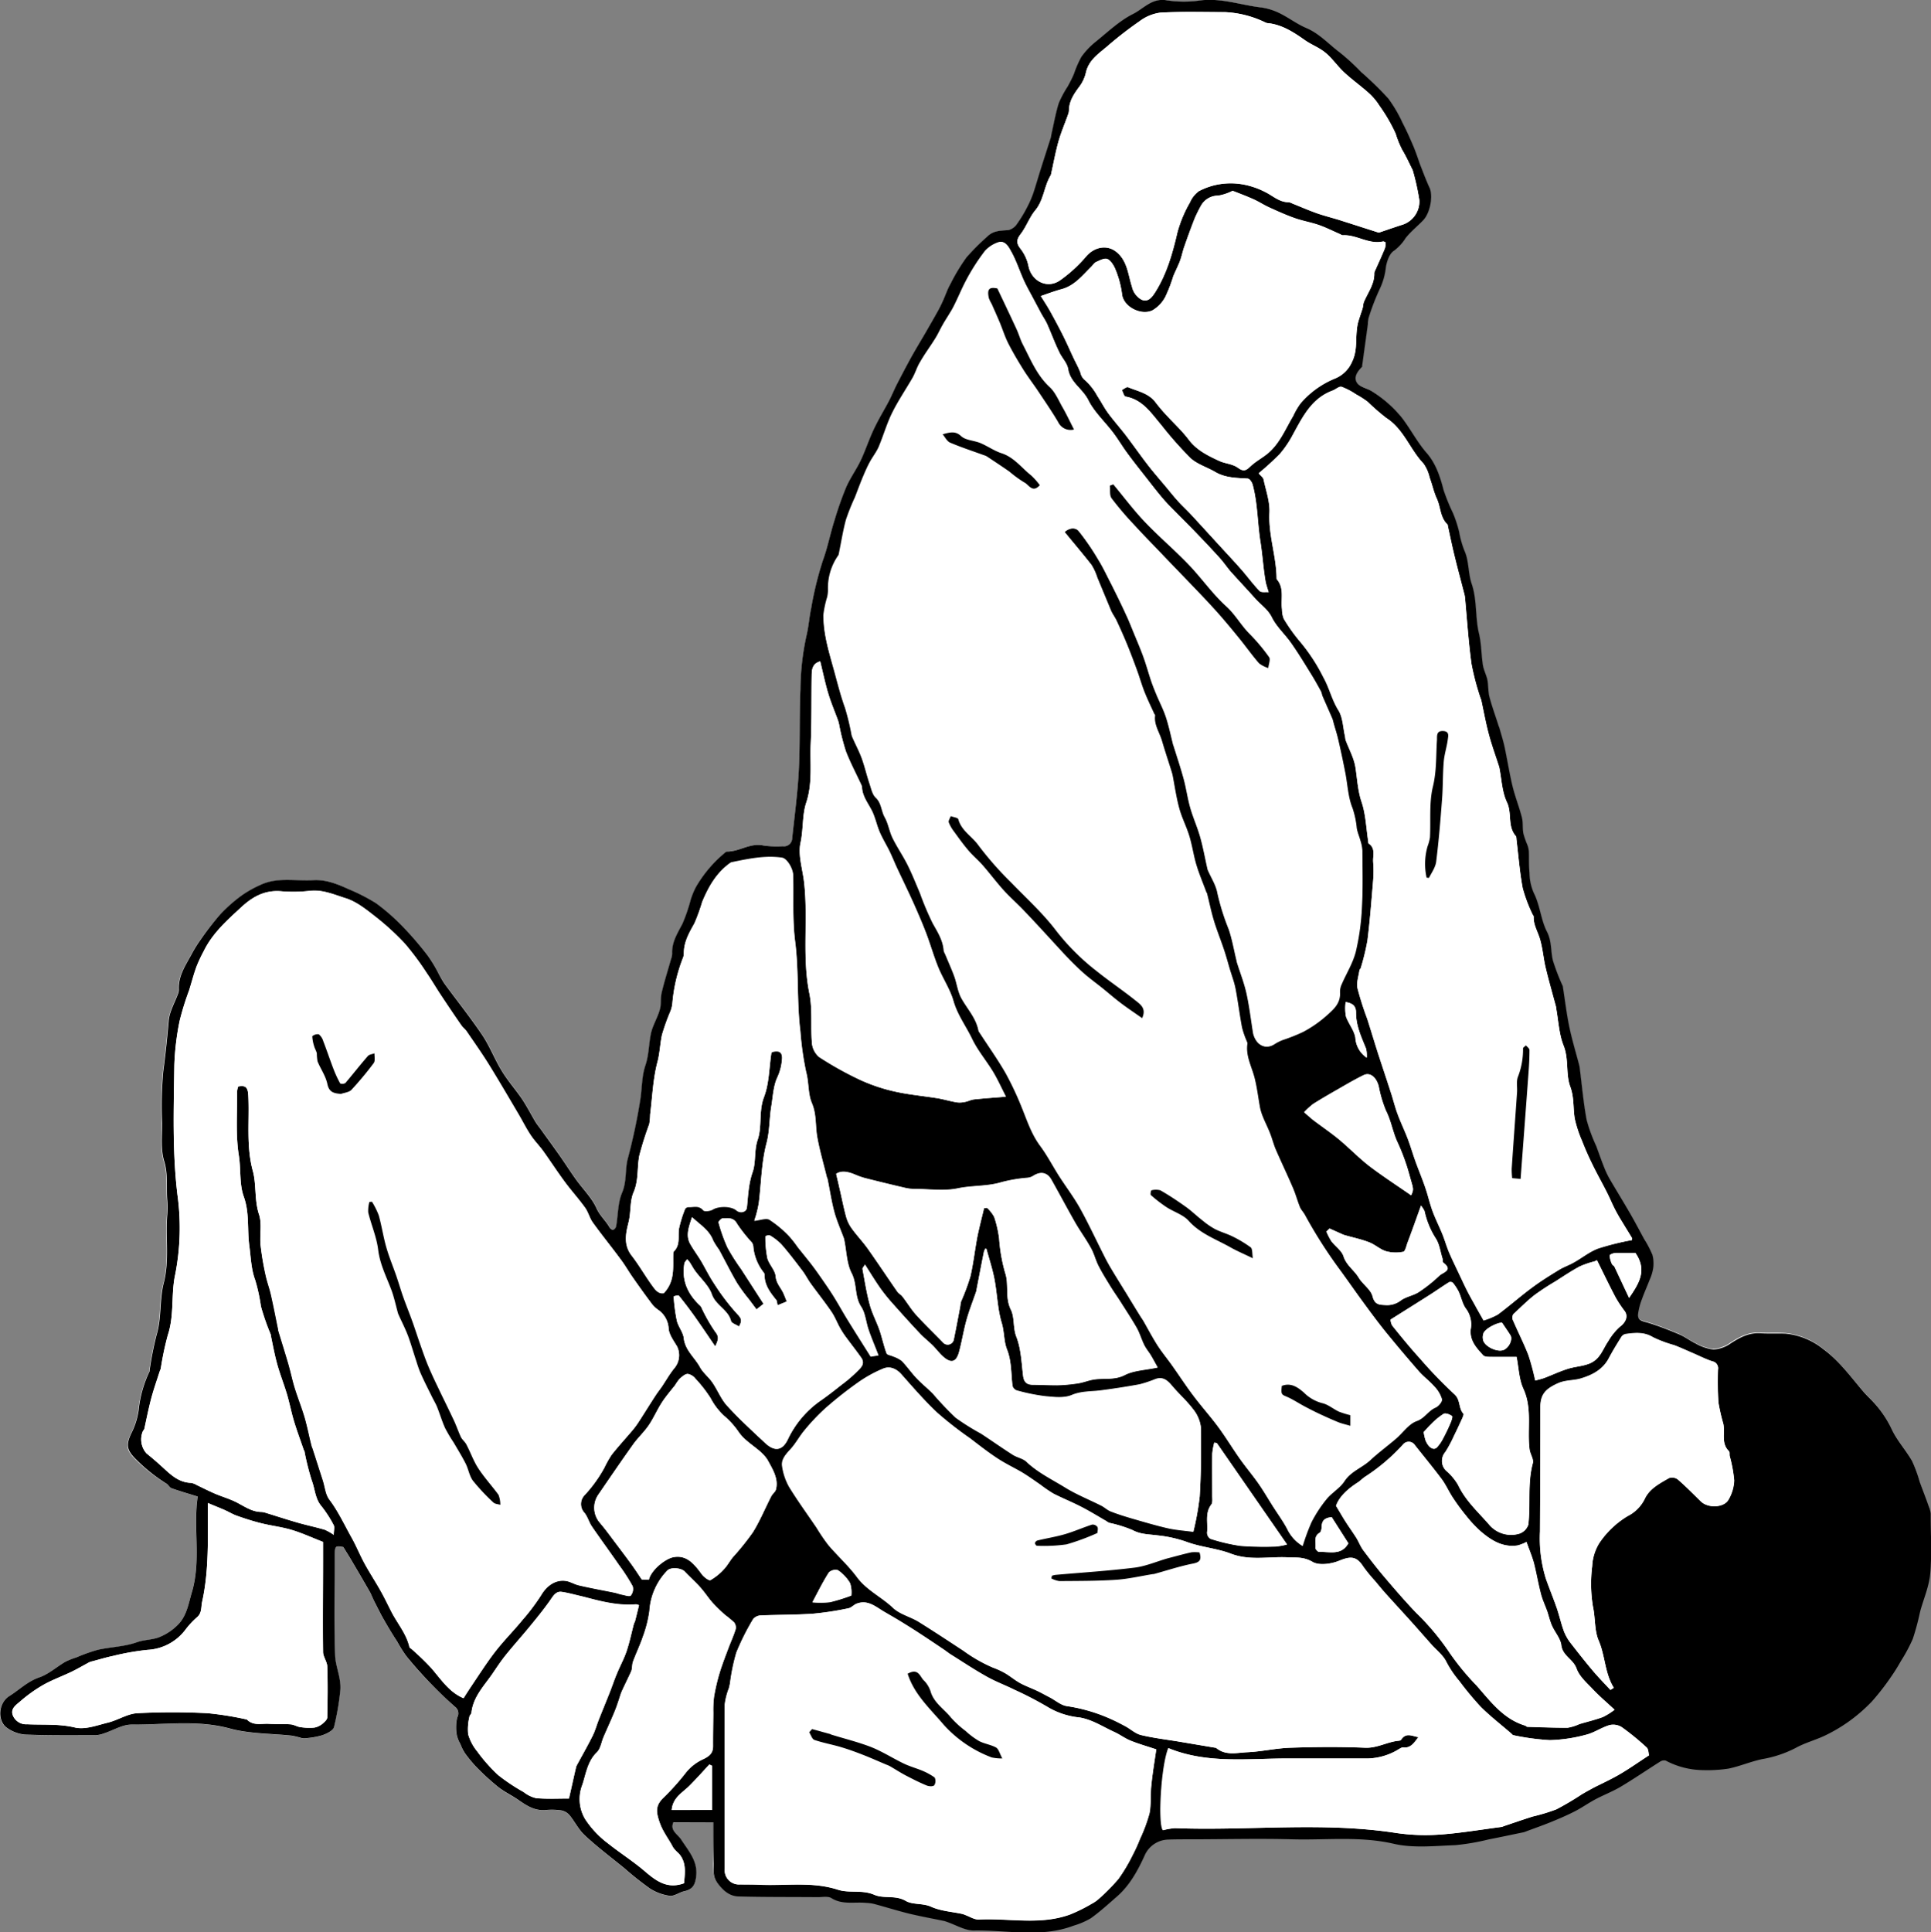 <svg xmlns="http://www.w3.org/2000/svg" viewBox="0 0 429.08 429.31"><rect x="0" y="0" width="429.08" height="429.31" fill="#808080" stroke="none"/><defs><style>.cls-1{fill:#fff;}</style></defs><g id="Layer_2" data-name="Layer 2"><g id="Layer_1-2" data-name="Layer 1"><path class="cls-1" d="M158.49,404.88c0,3.15,0,6.08,0,9,0,1.59-.15,3.1,1,4.59s2.72,2.71,4.7,2.75c5.81.13,11.63.1,17.44.15,1,0,2.26-.26,3,.21,2.45,1.53,5.09.82,7.65,1.06a9.52,9.52,0,0,1,1.77.22c2.67.72,5.3,1.55,8,2.21,2.53.62,5.1,1.07,7.66,1.6a2.24,2.24,0,0,1,.34.11c2.07.72,4.14,2.09,6.19,2,7.41-.14,14.93,1.69,22.2-1.07a17,17,0,0,0,3.85-1.65c2-1.45,3.87-3.14,5.75-4.78,2.85-2.47,4.62-5.71,6.16-9.06a5.87,5.87,0,0,1,5.23-3.64c1.67-.05,3.35-.06,5-.06,7.56,0,15.11-.17,22.66,0s15-.76,22.54,1c4.34,1,9.07.46,13.62.3a49.92,49.92,0,0,0,7.41-1.27c2.64-.51,5.27-1.08,7.9-1.62a3.42,3.42,0,0,0,.34-.13c1.87-.7,3.76-1.35,5.61-2.11s3.57-1.49,5.29-2.37c1.57-.8,3-1.84,4.58-2.67,1.87-1,3.87-1.75,5.68-2.83,2.95-1.76,5.78-3.7,8.68-5.53a1.62,1.62,0,0,1,1.25-.28,18.13,18.13,0,0,0,8.46,2.14,31,31,0,0,0,5.54-.34c2.52-.52,4.93-1.57,7.44-2.1a25.41,25.41,0,0,0,7.42-2.46c2-1.15,4.4-1.73,6.52-2.76a35.41,35.41,0,0,0,5.35-3.15,36.43,36.43,0,0,0,5.1-4.42,54.67,54.67,0,0,0,4.24-5.44,40.13,40.13,0,0,0,2.21-3.53,36.88,36.88,0,0,0,2.66-4.95,55.46,55.46,0,0,0,1.6-5.92c0-.11.05-.23.08-.34.77-2.75,2-5.47,2.2-8.27.38-4.4.13-8.86.1-13.3a5.52,5.52,0,0,0-.44-1.66c-.66-1.81-1.37-3.6-2-5.41a31.14,31.14,0,0,0-1.71-4.66c-1.39-2.44-3.37-4.57-4.54-7.09a23.63,23.63,0,0,0-4.14-6.07c-.67-.73-1.41-1.4-2.05-2.14-2.88-3.31-5.39-6.88-9-9.54a15.72,15.72,0,0,0-8.38-3.43c-1.85-.12-3.72,0-5.58-.08-2.56-.17-4.59.94-6.65,2.28a7.36,7.36,0,0,1-3.8,1.33,10.85,10.85,0,0,1-4-1.38c-1.24-.57-2.35-1.44-3.61-2-2.25-.95-4.53-1.84-6.86-2.56-1.13-.35-2.4-.4-2.26-1.94a14,14,0,0,1,.85-3.28c.52-1.47,1.17-2.88,1.72-4.33a10.16,10.16,0,0,0,.77-2.46,7.57,7.57,0,0,0-.14-3.08,22.49,22.49,0,0,0-1.84-3.54c-1-1.86-2-3.75-3.06-5.59-1.5-2.6-3.08-5.16-4.6-7.76a19.57,19.57,0,0,1-1.23-2.57c-.64-1.59-1.19-3.21-1.79-4.81a35.87,35.87,0,0,1-2.11-5.75c-.71-3.81-1-7.7-1.54-11.55a3.09,3.09,0,0,0-.09-.53c-.74-2.85-1.61-5.68-2.21-8.56s-1-5.88-1.42-8.82a1.37,1.37,0,0,0-.08-.35A48.08,48.08,0,0,1,345,213.4c-.53-2.1-.22-4.26-1.32-6.41-1.36-2.64-1.55-5.87-2.89-8.53a11.24,11.24,0,0,1-1-4.52c-.11-1.62-.08-3.24-.15-4.86a5.05,5.05,0,0,0-.31-1.36,19.14,19.14,0,0,1-.9-2.57c-.21-1.17,0-2.42-.33-3.56-.65-2.53-1.59-5-2.22-7.53s-1-5.38-1.61-8.06c-.3-1.41-.74-2.78-1.13-4.17-.06-.23-.16-.44-.24-.66-.69-2.1-1.47-4.19-2-6.33-.33-1.25-.23-2.61-.48-3.89-.22-1.12-.8-2.18-1-3.31-.35-2.31-.31-4.62-.87-7-.85-3.57-.38-7.4-1.62-11-.79-2.34-.61-5-1.58-7.28a21.65,21.65,0,0,1-1.2-4.25,28.35,28.35,0,0,0-1.35-4.12,44.6,44.6,0,0,1-2.09-5.11c-.77-3-1.62-5.84-3.78-8.29s-3.53-5.22-5.43-7.73a26.53,26.53,0,0,0-6.67-5.91c-1.08-.72-2.68-1-3.35-1.9-.88-1.25.16-2.56,1.12-3.6,0,0,0-.12,0-.18.42-3.08.85-6.17,1.27-9.25a6.66,6.66,0,0,1,.17-1.43,50.8,50.8,0,0,1,2.52-6.52,14.77,14.77,0,0,0,1.32-4.77c.22-1.31.81-3,1.8-3.62a10.4,10.4,0,0,0,2.6-2.84c1.15-1.44,2.62-2.61,3.9-3.95,1.57-1.66,2.2-5.43,1.4-7.2s-1.48-3.59-2.19-5.39c-.51-1.31-.92-2.66-1.47-4-.73-1.71-1.49-3.41-2.35-5.06a30.23,30.23,0,0,0-3.19-5.43,74.86,74.86,0,0,0-6-5.84,49.08,49.08,0,0,0-4.72-4.31c-2.48-1.81-4.51-4.19-7.44-5.43-2.17-.92-4.09-2.4-6.22-3.43A13.29,13.29,0,0,0,280,1.66c-4.36-.53-8.58-2.07-13.1-1.54a25,25,0,0,1-7.53,0c-3.28-.62-5.17,1.83-7.51,3-3.06,1.53-5.66,4-8.37,6.22a16.55,16.55,0,0,0-3.17,3.36,23.52,23.52,0,0,0-1.61,3.69c-.43,1-.89,1.9-1.39,2.83a23.71,23.71,0,0,0-2,3.72c-.71,2.26-1.11,4.61-1.64,6.93,0,.23,0,.48-.12.7-.77,2.41-1.55,4.82-2.31,7.23-.55,1.74-1,3.51-1.63,5.24a22.32,22.32,0,0,1-1.32,3.11A28,28,0,0,1,226,49.76a3.26,3.26,0,0,1-1.93,1.4c-1.69.1-3.33.1-4.63,1.38a50.63,50.63,0,0,0-4.69,4.69,42.38,42.38,0,0,0-3.52,5.83c-.66,1.21-1.12,2.53-1.69,3.78-.34.76-.7,1.51-1.1,2.23-.91,1.64-1.85,3.26-2.78,4.88-1,1.78-2.11,3.52-3.1,5.31-1.14,2-2.22,4.13-3.29,6.21-.61,1.2-1.11,2.46-1.74,3.66-1.08,2.06-2.32,4.05-3.31,6.16s-1.8,4.62-2.87,6.85-2.38,4-3.31,6.12a75.62,75.62,0,0,0-2.65,7.54c-.92,2.9-1.48,5.89-2.54,8.78a74.64,74.64,0,0,0-2.58,10.51c-.45,2.1-.57,4.22-1.1,6.36a57.67,57.67,0,0,0-1.3,11.69c-.26,6-.05,12-.36,18-.25,5-.95,10.09-1.47,15.13A1.82,1.82,0,0,1,174,188a21.21,21.21,0,0,1-4.3-.16c-2.92-.64-5.33,1.3-8.08,1.35a.55.55,0,0,0-.33.12,28.23,28.23,0,0,0-6.64,7.8,17,17,0,0,0-1.16,2.86,37.06,37.06,0,0,1-1.81,5.26c-1.11,2.12-2.4,4.1-2.28,6.63a3.74,3.74,0,0,1-.25,1.21c-.7,2.48-1.48,4.93-2.08,7.43-.29,1.21,0,2.56-.4,3.74-.55,1.84-1.66,3.55-2,5.41-.48,2.34-.43,4.72-1.23,7.08-.85,2.52-.72,5.34-1.19,8a127.88,127.88,0,0,1-2.67,12.52c-.7,2.48-.21,5.17-1.32,7.76-.95,2.24-.87,4.91-1.3,7.38a1.18,1.18,0,0,1-.65.85c-.23.06-.69-.29-.85-.58-.86-1.49-2.17-2.59-2.91-4.28-1-2.3-3-4.17-4.48-6.26-1.25-1.74-2.4-3.55-3.63-5.31-1.37-2-2.8-3.9-4.2-5.85-.42-.58-.88-1.13-1.25-1.74-1-1.69-1.91-3.47-3-5.1-1.41-2.09-3.12-4-4.43-6.14-1.58-2.6-2.67-5.52-4.36-8-2.66-4-5.66-7.69-8.48-11.55A26.51,26.51,0,0,1,97.29,216,30.77,30.77,0,0,0,95,212.27a74.07,74.07,0,0,0-5.32-6.14,46.58,46.58,0,0,0-6.11-5.39,41.62,41.62,0,0,0-6.13-3.14c-2.47-1.18-5-2.22-7.82-2-3.94.24-8-.74-11.78,1.06a24.39,24.39,0,0,0-4.2,2.37,33.61,33.61,0,0,0-4.65,4.1,64.44,64.44,0,0,0-4.42,5.58,29.73,29.73,0,0,0-2.12,3.4c-1.32,2.43-2.93,4.77-2.83,7.72a2.42,2.42,0,0,1-.11.89c-.73,2-1.95,4-2.13,6.14-.32,3.77-.71,7.51-1.21,11.27a84.72,84.72,0,0,0-.25,11.5c0,2.82-.35,5.8.45,8.4.92,3,.45,5.88.7,8.8a18.39,18.39,0,0,1,0,3.06c-.44,5.07.53,10.15-.8,15.28-1,3.7-.44,7.73-1.59,11.53a74,74,0,0,0-1.55,7.9.85.85,0,0,1,0,.17,25.92,25.92,0,0,0-2.43,8.64,16.67,16.67,0,0,1-1.59,5.06c-1.3,2.67-1.05,3.82,1.11,5.94A38.16,38.16,0,0,0,37,329.7c.41.25.67.81,1.09,1,1.82.64,3.68,1.18,5.81,1.84-1.06,6.83.79,13.91-1.23,21-.75,2.62-1.1,5.3-3,7.3a12.18,12.18,0,0,1-4.46,3c-1.54.56-3.25.5-4.92,1.1-2.71,1-5.73,1-8.58,1.65a36.79,36.79,0,0,0-4.78,1.7,15.48,15.48,0,0,0-2.5,1c-1.93,1.13-3.68,2.73-5.75,3.44-2.57.9-4.42,2.75-6.6,4.12-2.55,1.61-2.71,5.55-.66,7a8,8,0,0,0,4.13,1.57c5.21.21,10.43.14,15.64.14a5.73,5.73,0,0,0,1.73-.35c2.09-.69,4.17-2,6.25-2,7.3,0,14.62-1.1,21.94.88,4.4,1.19,9.15,1.08,13.73,1.58a17.88,17.88,0,0,1,1.89.45,2.72,2.72,0,0,0,1,.12,18.14,18.14,0,0,0,3.85-.67c1-.35,2.37-1,2.6-1.81a59.72,59.72,0,0,0,1.37-7.8c.4-2.83-1-5.47-1.12-8.17-.27-7.42-.11-14.85-.08-22.28,0-2,.17-2.08,1.9-1.75.67,1.1,1.24,2,1.78,2.9,1.4,2.39,2.81,4.77,4.18,7.18.4.69.67,1.44,1,2.15.7,1.37,1.38,2.75,2.15,4.08.91,1.59,1.9,3.14,2.86,4.69a30.71,30.71,0,0,0,2,3.19c1.49,1.83,3,3.62,4.68,5.32,2,2,4,4,6.1,5.93a1.83,1.83,0,0,1,.56,2.42,10,10,0,0,0-.09,3.93,6.81,6.81,0,0,0,.8,2,10.45,10.45,0,0,0,1,2,28.61,28.61,0,0,0,2.79,3.33,54.69,54.69,0,0,0,4.73,4.28c1.36,1.06,2.94,1.83,4.38,2.79,1.84,1.24,3.65,2.44,6,2.24a15,15,0,0,1,3.41.06,3.22,3.22,0,0,1,1.87,1c1.22,1.47,2.08,3.3,3.47,4.57,2.79,2.57,5.82,4.87,8.76,7.27a71.42,71.42,0,0,0,5.75,4.56,11.06,11.06,0,0,0,4.41,1.6c1,.12,2-.74,3.08-1,1.86-.41,2.43-1.23,2.71-3.05.55-3.52-1.61-5.84-3.29-8.44-.75-1.17-2.58-2-1.73-3.85Z"/><path d="M158.49,404.88h-8.85c-.85,1.86,1,2.68,1.73,3.85,1.68,2.6,3.84,4.92,3.29,8.44-.28,1.82-.85,2.64-2.71,3.05-1,.23-2.11,1.09-3.08,1a11.06,11.06,0,0,1-4.41-1.6,71.42,71.42,0,0,1-5.75-4.56c-2.94-2.4-6-4.7-8.76-7.27-1.39-1.27-2.25-3.1-3.47-4.57a3.22,3.22,0,0,0-1.87-1,15,15,0,0,0-3.41-.06c-2.39.2-4.2-1-6-2.24-1.44-1-3-1.73-4.38-2.79a54.69,54.69,0,0,1-4.73-4.28,28.61,28.61,0,0,1-2.79-3.33,10.45,10.45,0,0,1-1-2,6.81,6.81,0,0,1-.8-2,10,10,0,0,1,.09-3.93,1.83,1.83,0,0,0-.56-2.42c-2.11-1.89-4.14-3.88-6.1-5.93-1.64-1.7-3.19-3.49-4.68-5.32a30.71,30.71,0,0,1-2-3.19c-1-1.55-1.95-3.1-2.86-4.69-.77-1.33-1.45-2.71-2.15-4.08-.36-.71-.63-1.46-1-2.15-1.37-2.41-2.78-4.79-4.18-7.18-.54-.91-1.11-1.8-1.78-2.9-1.73-.33-1.89-.26-1.9,1.75,0,7.43-.19,14.86.08,22.28.1,2.7,1.52,5.34,1.12,8.17a59.72,59.72,0,0,1-1.37,7.8c-.23.8-1.61,1.46-2.6,1.81a18.14,18.14,0,0,1-3.85.67,2.72,2.72,0,0,1-1-.12,17.88,17.88,0,0,0-1.89-.45c-4.58-.5-9.33-.39-13.73-1.58-7.32-2-14.64-.83-21.94-.88-2.08,0-4.16,1.34-6.25,2a5.73,5.73,0,0,1-1.73.35c-5.21,0-10.43.07-15.64-.14a8,8,0,0,1-4.13-1.57c-2-1.48-1.89-5.42.66-7,2.18-1.37,4-3.22,6.6-4.12,2.07-.71,3.82-2.31,5.75-3.44a15.48,15.48,0,0,1,2.5-1,36.79,36.79,0,0,1,4.78-1.7c2.85-.64,5.87-.68,8.58-1.65,1.67-.6,3.38-.54,4.92-1.1a12.18,12.18,0,0,0,4.46-3c1.87-2,2.22-4.68,3-7.3,2-7.07.17-14.15,1.23-21-2.13-.66-4-1.2-5.81-1.84-.42-.15-.68-.71-1.09-1a38.16,38.16,0,0,1-6.71-5.33c-2.16-2.12-2.41-3.27-1.11-5.94a16.67,16.67,0,0,0,1.59-5.06,25.92,25.92,0,0,1,2.43-8.64.85.85,0,0,0,0-.17,74,74,0,0,1,1.55-7.9c1.15-3.8.64-7.83,1.59-11.53,1.33-5.13.36-10.21.8-15.28a18.39,18.39,0,0,0,0-3.06c-.25-2.92.22-5.81-.7-8.8-.8-2.6-.44-5.58-.45-8.4a84.72,84.72,0,0,1,.25-11.5c.5-3.76.89-7.5,1.21-11.27.18-2.09,1.4-4.09,2.13-6.14a2.42,2.42,0,0,0,.11-.89c-.1-2.95,1.51-5.29,2.83-7.72a29.73,29.73,0,0,1,2.12-3.4A64.44,64.44,0,0,1,49,203.09a33.61,33.61,0,0,1,4.65-4.1,24.39,24.39,0,0,1,4.2-2.37c3.78-1.8,7.84-.82,11.78-1.06,2.8-.18,5.35.86,7.82,2a41.62,41.62,0,0,1,6.13,3.14,46.58,46.58,0,0,1,6.11,5.39A74.07,74.07,0,0,1,95,212.27,30.77,30.77,0,0,1,97.29,216a26.51,26.51,0,0,0,1.39,2.44c2.82,3.86,5.82,7.59,8.48,11.55,1.69,2.52,2.78,5.44,4.36,8,1.31,2.15,3,4.05,4.43,6.14,1.09,1.63,2,3.41,3,5.1.37.61.83,1.16,1.25,1.74,1.4,1.95,2.83,3.89,4.2,5.85,1.23,1.76,2.38,3.57,3.63,5.31,1.5,2.09,3.47,4,4.48,6.26.74,1.69,2.05,2.79,2.91,4.28.16.29.62.64.85.58a1.18,1.18,0,0,0,.65-.85c.43-2.47.35-5.14,1.3-7.38,1.11-2.59.62-5.28,1.32-7.76a127.88,127.88,0,0,0,2.67-12.52c.47-2.68.34-5.5,1.19-8,.8-2.36.75-4.74,1.23-7.08.38-1.86,1.49-3.57,2-5.41.35-1.18.11-2.53.4-3.74.6-2.5,1.38-4.95,2.08-7.43a3.74,3.74,0,0,0,.25-1.21c-.12-2.53,1.17-4.51,2.28-6.63a37.06,37.06,0,0,0,1.81-5.26,17,17,0,0,1,1.16-2.86,28.23,28.23,0,0,1,6.64-7.8.55.55,0,0,1,.33-.12c2.75,0,5.16-2,8.08-1.35a21.21,21.21,0,0,0,4.3.16,1.82,1.82,0,0,0,2.07-1.77c.52-5,1.22-10.08,1.47-15.13.31-6,.1-12,.36-18a57.67,57.67,0,0,1,1.3-11.69c.53-2.14.65-4.26,1.1-6.36a74.64,74.64,0,0,1,2.58-10.51c1.06-2.89,1.62-5.88,2.54-8.78a75.62,75.62,0,0,1,2.65-7.54c.93-2.12,2.32-4,3.31-6.12s1.81-4.61,2.87-6.85,2.23-4.1,3.31-6.16c.63-1.2,1.13-2.46,1.74-3.66,1.07-2.08,2.15-4.16,3.29-6.21,1-1.79,2.07-3.53,3.1-5.31.93-1.62,1.87-3.24,2.78-4.88.4-.72.76-1.47,1.1-2.23.57-1.25,1-2.57,1.69-3.78a42.38,42.38,0,0,1,3.52-5.83,50.63,50.63,0,0,1,4.69-4.69c1.3-1.28,2.94-1.28,4.63-1.38a3.26,3.26,0,0,0,1.93-1.4,28,28,0,0,0,2.22-3.63A22.32,22.32,0,0,0,229.57,43c.59-1.73,1.08-3.5,1.63-5.24.76-2.41,1.54-4.82,2.31-7.23.07-.22.07-.47.12-.7.53-2.32.93-4.67,1.64-6.93a23.71,23.71,0,0,1,2-3.72c.5-.93,1-1.87,1.39-2.83a23.52,23.52,0,0,1,1.61-3.69,16.55,16.55,0,0,1,3.17-3.36c2.71-2.19,5.31-4.69,8.37-6.22,2.34-1.17,4.23-3.62,7.51-3a25,25,0,0,0,7.53,0c4.52-.53,8.74,1,13.1,1.54a13.29,13.29,0,0,1,4.1,1.17c2.13,1,4.05,2.51,6.22,3.43,2.93,1.24,5,3.62,7.44,5.43A49.08,49.08,0,0,1,302.46,16a74.86,74.86,0,0,1,6,5.84,30.23,30.23,0,0,1,3.19,5.43c.86,1.65,1.62,3.35,2.35,5.06.55,1.3,1,2.65,1.47,4,.71,1.8,1.38,3.63,2.19,5.39s.17,5.54-1.4,7.2c-1.28,1.34-2.75,2.51-3.9,3.95a10.4,10.4,0,0,1-2.6,2.84c-1,.61-1.58,2.31-1.8,3.62a14.77,14.77,0,0,1-1.32,4.77,50.8,50.8,0,0,0-2.52,6.52,6.66,6.66,0,0,0-.17,1.43c-.42,3.08-.85,6.17-1.27,9.25,0,.06,0,.14,0,.18-1,1-2,2.35-1.12,3.6.67.95,2.27,1.18,3.35,1.9a26.53,26.53,0,0,1,6.67,5.91c1.9,2.51,3.37,5.38,5.43,7.73s3,5.27,3.78,8.29a44.6,44.6,0,0,0,2.09,5.11,28.35,28.35,0,0,1,1.35,4.12,21.65,21.65,0,0,0,1.2,4.25c1,2.23.79,4.94,1.58,7.28,1.24,3.63.77,7.46,1.62,11,.56,2.36.52,4.67.87,7,.17,1.13.75,2.19,1,3.31.25,1.28.15,2.64.48,3.89.56,2.14,1.34,4.23,2,6.33.08.22.18.43.24.66.39,1.39.83,2.76,1.13,4.17.57,2.68,1,5.4,1.61,8.06s1.57,5,2.22,7.53c.29,1.14.12,2.39.33,3.56a19.14,19.14,0,0,0,.9,2.57,5.05,5.05,0,0,1,.31,1.36c.07,1.62,0,3.24.15,4.86a11.24,11.24,0,0,0,1,4.52c1.34,2.66,1.53,5.89,2.89,8.53,1.1,2.15.79,4.31,1.32,6.41a48.08,48.08,0,0,0,2.14,5.55,1.37,1.37,0,0,1,.08.35c.46,2.94.81,5.91,1.42,8.82s1.47,5.71,2.21,8.56a3.09,3.09,0,0,1,.09.53c.5,3.85.83,7.74,1.54,11.55a35.87,35.87,0,0,0,2.11,5.75c.6,1.6,1.15,3.22,1.79,4.81a19.57,19.57,0,0,0,1.23,2.57c1.52,2.6,3.1,5.16,4.6,7.76,1.06,1.84,2.05,3.73,3.06,5.59a22.49,22.49,0,0,1,1.84,3.54,7.57,7.57,0,0,1,.14,3.08,10.16,10.16,0,0,1-.77,2.46c-.55,1.45-1.2,2.86-1.72,4.33a14,14,0,0,0-.85,3.28c-.14,1.54,1.13,1.59,2.26,1.94,2.33.72,4.61,1.61,6.86,2.56,1.26.53,2.37,1.4,3.61,2a10.85,10.85,0,0,0,4,1.38,7.36,7.36,0,0,0,3.8-1.33c2.06-1.34,4.09-2.45,6.65-2.28,1.86.11,3.73,0,5.58.08a15.72,15.72,0,0,1,8.38,3.43c3.63,2.66,6.14,6.23,9,9.54.64.74,1.38,1.41,2.05,2.14a23.63,23.63,0,0,1,4.14,6.07c1.17,2.52,3.15,4.65,4.54,7.09a31.14,31.14,0,0,1,1.71,4.66c.66,1.81,1.37,3.6,2,5.41a5.52,5.52,0,0,1,.44,1.66c0,4.44.28,8.9-.1,13.3-.24,2.8-1.43,5.52-2.2,8.27,0,.11-.05.23-.08.34a55.46,55.46,0,0,1-1.6,5.92,36.88,36.88,0,0,1-2.66,4.95,40.13,40.13,0,0,1-2.21,3.53,54.67,54.67,0,0,1-4.24,5.44,36.43,36.43,0,0,1-5.1,4.42,35.41,35.41,0,0,1-5.35,3.15c-2.12,1-4.47,1.61-6.52,2.76a25.41,25.41,0,0,1-7.42,2.46c-2.51.53-4.92,1.58-7.44,2.1a31,31,0,0,1-5.54.34,18.13,18.13,0,0,1-8.46-2.14,1.62,1.62,0,0,0-1.25.28c-2.9,1.83-5.73,3.77-8.68,5.53-1.81,1.08-3.81,1.83-5.68,2.83-1.56.83-3,1.87-4.58,2.67-1.72.88-3.5,1.64-5.29,2.37s-3.74,1.41-5.61,2.11a3.42,3.42,0,0,1-.34.13c-2.63.54-5.26,1.11-7.9,1.62a49.92,49.92,0,0,1-7.41,1.27c-4.55.16-9.28.7-13.62-.3-7.53-1.75-15-.79-22.54-1s-15.1,0-22.66,0c-1.68,0-3.36,0-5,.06a5.87,5.87,0,0,0-5.23,3.64c-1.54,3.35-3.31,6.59-6.16,9.06-1.88,1.64-3.73,3.33-5.75,4.78a17,17,0,0,1-3.85,1.65c-7.27,2.76-14.79.93-22.2,1.07-2.05,0-4.12-1.33-6.19-2a2.24,2.24,0,0,0-.34-.11c-2.56-.53-5.13-1-7.66-1.6-2.68-.66-5.31-1.49-8-2.21a9.52,9.52,0,0,0-1.77-.22c-2.56-.24-5.2.47-7.65-1.06-.76-.47-2-.21-3-.21-5.81-.05-11.63,0-17.44-.15-2,0-3.42-1.12-4.7-2.75s-1-3-1-4.59C158.48,411,158.49,408,158.49,404.88ZM236.57,118.2c1.11-1,2.46-1,3.17-.19a52.82,52.82,0,0,1,4.33,6.3c1.1,1.8,2,3.73,3,5.63,1.09,2.19,2.17,4.4,3.2,6.62.62,1.32,1.15,2.68,1.7,4,.74,1.8,1.52,3.59,2.18,5.42s1.15,3.64,1.76,5.45c.34,1,.75,2,1.16,3,.7,1.68,1.55,3.3,2.11,5,.66,2,1.09,4.12,1.61,6.18,0,.06.06.11.08.17.76,2.45,1.58,4.88,2.25,7.35.58,2.15.88,4.37,1.49,6.51s1.57,4.26,2.19,6.45,1.06,4.62,1.58,6.94a1.4,1.4,0,0,0,.1.35c.73,1.7,1.82,3.34,2.13,5.11a51,51,0,0,0,2.5,8c.76,2.2,1.15,4.52,1.7,6.78.06.24.09.48.16.7.71,2.26,1.59,4.48,2.1,6.78.65,2.91,1,5.9,1.47,8.85a3.07,3.07,0,0,0,.14.52c.77,2.29,2.72,3.08,4.55,1.87a10.13,10.13,0,0,1,1.8-.91,40.3,40.3,0,0,0,4.51-1.79,26.66,26.66,0,0,0,5-3.42c1.54-1.39,3.35-2.76,3.22-5.26a4,4,0,0,1,.3-1.74c1.06-2.49,2.57-4.86,3.22-7.45a53.66,53.66,0,0,0,1.36-10c.23-4.12.11-8.27.09-12.41a8.46,8.46,0,0,0-.39-2.09c-.26-.95-.66-1.87-.85-2.84a19.81,19.81,0,0,0-.95-4.53c-1-2.43-1.09-5.28-1.62-7.93-.48-2.46-1-4.92-1.57-7.36-.28-1.22-.69-2.4-1-3.59-.1-.33-.16-.68-.29-1-.74-1.71-1.5-3.41-2.24-5.12a7.76,7.76,0,0,0-.24-.86c-.7-1.27-1.4-2.55-2.17-3.79-1.44-2.32-2.85-4.66-4.41-6.89-1.38-2-3.29-3.68-4.35-5.81-.9-1.84-2.48-2.8-3.7-4.2-1.79-2-3.67-4-5.47-6-.85-1-1.55-2.07-2.41-3-1.72-1.91-3.48-3.76-5.26-5.61-1.51-1.57-3.07-3.09-4.59-4.65-1-1-2-2-2.93-3.12-1.24-1.45-2.41-3-3.58-4.48-1.48-1.89-3-3.78-4.39-5.71-1-1.4-1.9-2.91-2.95-4.29-1.82-2.41-4.17-4.54-5.49-7.19s-4-3.9-4.5-6.93c-.21-1.35-1.44-2.51-2-3.82-1-2-1.76-4.16-2.68-6.21-.41-.9-1-1.72-1.45-2.58s-1-1.89-1.51-2.84c-.72-1.38-1.51-2.73-2.16-4.14-1-2.2-1.73-4.53-2.91-6.62-.52-.92-1.27-2.49-2.88-1.87a7,7,0,0,0-2.83,1.88,45.73,45.73,0,0,0-5.56,9.39c-.59,1.23-1.15,2.48-1.8,3.68s-1.32,2.19-2,3.3-1.06,2.1-1.69,3.1c-1.08,1.75-2.3,3.42-3.34,5.19-.67,1.13-1.06,2.43-1.71,3.57-1.47,2.59-3.18,5.06-4.5,7.72-1.17,2.36-1.87,4.94-2.91,7.36-.53,1.22-1.41,2.28-2,3.47s-1.13,2.31-1.63,3.49c-.61,1.47-1.16,3-1.74,4.46a48.39,48.39,0,0,0-2,5c-.65,2.43-1,4.92-1.55,7.39a1.43,1.43,0,0,1-.15.52,12.59,12.59,0,0,0-2.29,7.68,7.11,7.11,0,0,1-.18,1.59,22.45,22.45,0,0,0-.85,4c-.07,3.79.91,7.37,2,11,.92,3.21,1.67,6.46,2.81,9.61a53.49,53.49,0,0,1,1.46,6.06,5.05,5.05,0,0,0,.33.84c.65,1.46,1.41,2.89,1.95,4.39.65,1.83,1.09,3.74,1.71,5.59.35,1.07.61,2.37,1.37,3.07,1.34,1.23,1.25,3,2,4.37s1,3.15,1.75,4.62c1,2,2.31,3.91,3.32,5.94s1.87,4.19,2.77,6.31a64.79,64.79,0,0,0,2.83,6.69c1.09,1.94,2.27,3.77,2.43,6.06a3,3,0,0,0,.33.79c.67,1.62,1.41,3.21,2,4.86s.78,3.44,1.6,4.93c1.32,2.38,3.29,4.41,3.8,7.22a1.54,1.54,0,0,0,.27.46c1.94,3,4,5.91,5.79,9a70.1,70.1,0,0,1,3.63,7.75c1.2,2.86,2.15,5.79,4,8.34,1.58,2.12,2.8,4.5,4.23,6.74,1.54,2.4,3.28,4.68,4.66,7.16,1.9,3.43,3.55,7,5.32,10.49.53,1.05,1.09,2.08,1.69,3.08,1.1,1.84,2.24,3.66,3.37,5.49q1.5,2.46,3,4.9c.23.37.49.72.71,1.1,1,1.79,2,3.62,3.09,5.36,1,1.55,2.19,3,3.26,4.49,1.59,2.24,3.08,4.54,4.73,6.72,1.78,2.37,3.77,4.57,5.52,6.95s3.16,4.74,4.8,7.06c1.32,1.87,2.8,3.61,4.11,5.47,1.16,1.66,2.18,3.42,3.26,5.13s2.23,3.26,3.15,5a8.73,8.73,0,0,0,3.37,3.73,45.74,45.74,0,0,1,1.95-5.29,29.09,29.09,0,0,1,3.32-5.09c1.18-1.46,3-2.47,4-4,1.45-2.23,3.93-3,5.74-4.68s3.83-3.16,5.72-4.78c1.55-1.32,2.83-3.29,4.6-3.91s2.58-2.31,4.2-3c.66-.28,1.54-1.35,1.42-1.86a6.73,6.73,0,0,0-1.67-2.81c-1.05-1.2-2.37-2.17-3.42-3.36q-3.74-4.28-7.32-8.67c-1.74-2.14-3.38-4.36-5-6.58-1.79-2.43-3.5-4.91-5.28-7.34a105.28,105.28,0,0,1-7.76-12.17c-.32-.6-.85-1.11-1.11-1.73-.61-1.49-1-3.06-1.68-4.55-1.19-2.77-2.5-5.49-3.7-8.26-.49-1.15-.79-2.38-1.25-3.55-.76-2-1.91-3.88-2.28-5.92s-.63-4.24-1.16-6.37c-.63-2.53-2.05-4.95-1.61-7.72,0-.2-.13-.44-.21-.65a19.07,19.07,0,0,1-1-2.94c-.54-2.86-.89-5.76-1.44-8.62-.29-1.47-.84-2.89-1.27-4.34s-.81-2.88-1.29-4.3c-.72-2.17-1.59-4.29-2.25-6.47-.6-2-1-4-1.51-6,0-.11-.12-.2-.16-.31-.74-2-1.59-4-2.21-6.05s-.93-4.34-1.58-6.45-1.65-4-2.22-6.1c-.65-2.36-1-4.81-1.46-7.23-.06-.29-.13-.58-.22-.87-.72-2.3-1.49-4.6-2.17-6.92-.55-1.88-1.82-3.58-1.52-5.69,0-.09-.13-.19-.18-.29-.72-1.58-1.49-3.14-2.13-4.76s-1.09-3.22-1.67-4.82c-.7-1.92-1.42-3.84-2.19-5.73s-1.53-3.58-2.35-5.34c-.38-.84-1-1.6-1.32-2.44-1-2.4-2-4.82-3-7.23a12.34,12.34,0,0,0-1.27-2.78C240.59,123,238.6,120.68,236.57,118.2ZM103,377.31c.6-.92,1.18-1.83,1.78-2.72,1.23-1.84,2.45-3.7,3.72-5.51.87-1.23,1.79-2.45,2.77-3.6,1.56-1.85,3.24-3.59,4.77-5.46a45.59,45.59,0,0,0,4.2-5.64c1.16-2,3.06-3.45,5.34-3.18,1,.12,2,.81,3.06,1,2.62.6,5.26,1.08,7.89,1.62.57.12,1.13.34,1.7.45s1.66.48,1.92.19a2.26,2.26,0,0,0,.43-2.05,41.83,41.83,0,0,0-3-4.66c-2-2.91-4.12-5.77-6.12-8.7-.62-.91-.9-2.08-1.58-2.94a2.86,2.86,0,0,1,.06-4,30.16,30.16,0,0,0,4.35-6.05,23.21,23.21,0,0,1,1.6-2.85c1.43-1.82,3-3.53,4.5-5.29a18.52,18.52,0,0,0,1.42-1.88c1.32-2,2.6-4.09,3.92-6.13.41-.63.89-1.22,1.32-1.85.94-1.39,1.76-2.87,2.82-4.15a4.44,4.44,0,0,0,.58-4.77c-.74-1.25-1.71-2.53-1.88-3.89a5.36,5.36,0,0,0-2.4-4.3,6.49,6.49,0,0,1-1.59-1.63c-1.37-1.82-2.69-3.68-4-5.55-.92-1.31-1.72-2.7-2.68-4-2-2.74-4.19-5.4-6.19-8.18-.71-1-1-2.28-1.69-3.26-1.43-2-3.09-3.82-4.55-5.8-1.66-2.24-3.17-4.58-4.79-6.84-.89-1.22-2-2.31-2.8-3.57-1-1.5-1.8-3.14-2.73-4.7-2.17-3.67-4.32-7.35-6.57-11-1.56-2.5-3.26-4.91-4.93-7.35-.31-.46-.81-.8-1.13-1.27-1.55-2.25-3.09-4.52-4.6-6.8-1.08-1.63-2.06-3.33-3.17-4.93a61.37,61.37,0,0,0-4.76-6.4,56.72,56.72,0,0,0-6.72-6.14c-2-1.58-4.16-3.3-6.53-4-2.57-.81-5.18-2-8.09-1.59a32.23,32.23,0,0,1-6.29.06c-3.55-.25-6.2,1.21-8.75,3.57-3.17,2.93-6.37,5.76-8.3,9.7a33.32,33.32,0,0,0-1.61,3.43c-.63,1.75-1.1,3.56-1.66,5.33a60.05,60.05,0,0,0-2.13,6.76,58.36,58.36,0,0,0-1.18,9.84c-.13,9.6-.47,19.18.69,28.8a53.82,53.82,0,0,1-.51,17.79c-.94,4.34-.16,8.95-1.61,13.33a67.24,67.24,0,0,0-1.59,7.54,5,5,0,0,1-.2.49c-.7,2.15-1.46,4.27-2,6.44s-1,4.3-1.45,6.45a1.48,1.48,0,0,1-.29.43,4.67,4.67,0,0,0,.77,5c1.17.94,2.32,1.92,3.42,2.93,1.88,1.72,3.68,3.54,6.49,3.62a3.63,3.63,0,0,1,1.27.49c1.34.63,2.66,1.31,4,1.89s3.09,1.1,4.56,1.81c1.83.89,3.49,2.18,5.64,2.27a3.28,3.28,0,0,1,.88.12c2.43.74,4.84,1.54,7.29,2.24,2,.57,4.06,1,6.06,1.59a11.08,11.08,0,0,1,2,1.14c0-1,.21-1.69,0-2.14a26.19,26.19,0,0,0-2.75-4.25c-1.39-1.65-1.4-3.74-2.1-5.59a55.88,55.88,0,0,1-1.66-6.6c0-.11-.12-.2-.16-.31-.72-2.09-1.49-4.15-2.13-6.26s-1-4.16-1.63-6.21-1.51-4.31-2.12-6.51-1-4.29-1.43-6.43c0-.06,0-.12,0-.17a51.19,51.19,0,0,1-2.2-6.3,39.51,39.51,0,0,0-1.27-5.83c-.9-2.37-1-5.07-1.31-7.64-.5-3.62.08-7.28-1.24-10.93-1-2.8-.6-6.05-1.09-9.12-.74-4.63-.33-9.44-.39-14.18a4.63,4.63,0,0,1,.24-1.13c1.94-.46,2.18.59,2.26,2.07.28,5.55-.51,11.12,1,16.68.84,3.08.31,6.45,1.38,9.67.69,2.07.11,4.53.34,6.79A62.11,62.11,0,0,0,59,283.3c.32,1.49.87,2.93,1.2,4.41.58,2.56,1.08,5.14,1.61,7.71a.84.84,0,0,0,0,.17c.75,2.48,1.54,5,2.26,7.45.51,1.78.88,3.6,1.43,5.38.68,2.19,1.54,4.32,2.19,6.53s1,4.27,1.57,6.4a4.14,4.14,0,0,0,.19.49c.76,2.35,1.51,4.71,2.27,7.06.47,1.45.59,3.18,1.46,4.31,2,2.66,3.38,5.69,5,8.56,1,1.81,1.79,3.77,2.79,5.6,1.12,2.06,2.41,4,3.56,6.06.83,1.46,1.56,3,2.32,4.49,1.33,2.67,3.41,5,4.1,8,0,.18.3.31.46.46a59.19,59.19,0,0,1,4.41,4.26C98,373.13,99.79,376,103,377.31ZM366.42,390c-.11-.39-.1-1.29-.54-1.69a55.65,55.65,0,0,0-5.6-4.58,3.54,3.54,0,0,0-2.69-.44c-1.79.54-3.41,1.7-5.21,2.14a34.09,34.09,0,0,1-8.07,1.2,53.42,53.42,0,0,1-8.1-1.1c-.15,0-.27-.2-.39-.31-2.3-2-4.72-3.87-6.87-6a68.92,68.92,0,0,1-4.75-5.72,23,23,0,0,1-2.91-4.31c-.69-1.44-2.13-2.52-3.24-3.76-1.59-1.79-3.17-3.6-4.77-5.38-1.85-2.05-3.72-4.07-5.56-6.12-.78-.88-1.52-1.79-2.28-2.7a33.14,33.14,0,0,1-2.61-3.2c-1.47-2.3-2.74-2.31-5.26-1.28-1.79.74-4.52,1.14-6,.26-1.93-1.15-3.64-.94-5.52-1-4.2-.2-8.38.8-12.62-.82-3.16-1.21-6.7-1.43-9.95-2.66a27.9,27.9,0,0,0-6.3-1.39c-1.9-.26-3.78-.21-5.6-1.19a28.72,28.72,0,0,0-5.19-1.61,3.55,3.55,0,0,1-.61-.37c-1.93-1.11-3.83-2.27-5.8-3.29s-4-1.82-6-2.84a31.26,31.26,0,0,1-2.85-1.95c-1.41-1-2.81-2-4.27-2.85-1.74-1-3.6-1.9-5.29-3-2.12-1.4-4.12-3-6.15-4.51a81.94,81.94,0,0,1-7.19-5.61c-2.82-2.67-5.38-5.64-8-8.56-1.14-1.28-2.56-1.88-4-1.29a29,29,0,0,0-5.71,3.17,86.82,86.82,0,0,0-7.24,5.74,46,46,0,0,0-4.5,4.76c-1.09,1.28-1.89,2.81-3,4.07s-2.27,2.36-2,4a13.27,13.27,0,0,0,1.54,4.54c1.9,3.11,4.06,6.06,6.11,9.09a42.72,42.72,0,0,0,2.62,3.85c2.06,2.42,4.46,4.57,6.34,7.11,2.15,2.92,5.43,4.4,8,6.82,1.52,1.46,3.9,2,5.75,3.14,3.35,2.09,6.65,4.27,9.94,6.43a33.66,33.66,0,0,0,6.54,3.73,17.14,17.14,0,0,1,2.75,1.27c1.13.67,2.14,1.54,3.29,2.17s2.54,1.13,3.8,1.73c1,.46,1.91,1,2.87,1.49,1.23.66,2.41,1.71,3.71,1.89a36.85,36.85,0,0,1,9.75,2.86c1.13.5,2.22,1.07,3.3,1.65s2.19,1.62,3.4,1.91c2.75.66,5.57,1,8.36,1.45l8.12,1.37c.06,0,.14,0,.18,0,2.13,1.83,4.69,1.08,7,1,3.19-.15,6.36-.89,9.55-1,5.51-.17,11-.22,16.54,0,2.76.13,5-1.35,7.6-1.56a.66.66,0,0,0,.45-.25c1.1-1.63,2.41-.77,3.85-.54-1,1.34-1.76,2.51-3.45,2.28-.25,0-.55.2-.81.34a13.85,13.85,0,0,1-6.87,2.12c-5.94,0-11.87,0-17.81,0-8.95,0-18,1.24-26.62-2.29-1.65,4.16-2.3,16.89-1.2,18.23a13.77,13.77,0,0,1,2.66-.46c16.32.62,32.7-1.45,49,1.05a44.25,44.25,0,0,0,9.69.39c4.63-.32,9.24-1.11,13.85-1.71a2.38,2.38,0,0,0,.51-.18c2.13-.71,4.25-1.45,6.4-2.13a41.89,41.89,0,0,0,5.28-1.6,64.82,64.82,0,0,0,5.71-3.38c.89-.53,1.8-1,2.72-1.51,1.91-1,3.87-1.86,5.72-2.95C362.12,392.89,364.1,391.48,366.42,390Zm-3.8-114.43c0-.14.11-.36,0-.49-.72-1.21-1.48-2.4-2.2-3.61-.55-.91-1.1-1.83-1.58-2.77-.65-1.27-1.19-2.59-1.84-3.86-1.06-2.09-2.21-4.15-3.24-6.25-.82-1.66-1.56-3.36-2.23-5.08a26,26,0,0,1-1.61-4.92c-.39-2.35-.09-4.7-1-7.11-1.05-2.85-.27-6.11-1.5-9.16-1-2.58-1.13-5.55-1.65-8.34a1.16,1.16,0,0,0,0-.18c-.78-2.91-1.62-5.81-2.32-8.74-.55-2.31-.68-4.76-1.47-7-.52-1.44-1.25-2.75-1.19-4.34,0-.19-.21-.39-.29-.59a33.92,33.92,0,0,1-2.15-5.75c-.67-3.59-.95-7.26-1.39-10.89,0-.24,0-.54-.15-.7-1.88-2.14-.78-5-1.95-7.47s-1.18-5.14-1.71-7.74a2.3,2.3,0,0,0-.1-.35c-.77-2.39-1.63-4.75-2.27-7.17s-1.11-5-1.66-7.55c0-.11-.11-.21-.14-.33a57.79,57.79,0,0,1-2-7.56c-.67-4.86-1-9.77-1.44-14.66a5.34,5.34,0,0,0-.15-.89c-.74-2.86-1.51-5.71-2.21-8.59-.54-2.19-1-4.4-1.47-6.6,0-.12,0-.27-.11-.34-1.61-1.55-1.47-3.82-2.33-5.69-.69-1.5-1-3.16-1.61-4.72A8.72,8.72,0,0,0,316.3,103c-3-3.16-4.36-7.63-8.24-10.11a48,48,0,0,1-4.13-3.59,20,20,0,0,0-2.59-1.66A15,15,0,0,0,298.1,86c-.54-.16-1.32.59-2,.84-4.66,1.72-6.63,5.83-8.82,9.79a22.81,22.81,0,0,1-2.93,4.32,62.8,62.8,0,0,1-4.66,4.25c.52.62,1,.93,1.07,1.33.52,2.45,1.44,5,1.32,7.4-.25,4.94,1.5,9.59,1.58,14.45,0,.12,0,.28.05.35,1.73,2,.84,4.46,1.16,6.7a5.54,5.54,0,0,0,.39,2.08,37.92,37.92,0,0,0,3.73,5.21,40.18,40.18,0,0,1,5.06,7.77c1.33,2.37,1.88,5,3.35,7.35,1,1.62,1,3.9,1.49,5.88a5.52,5.52,0,0,0,.1.71c.74,2,1.83,3.93,2.18,6,.44,2.62.52,5.24,1.4,7.85s1,5.75,1.45,8.64c0,.18,0,.45.1.52,1.58,1.05.93,2.67,1,4.07a28.6,28.6,0,0,1,0,4.14c-.37,4.44-.71,8.9-1.26,13.32a51.48,51.48,0,0,1-1.5,6.18c-.05.17-.26.29-.28.45-.19,1.34-.7,2.75-.44,4a69.26,69.26,0,0,0,2.16,6.78c.84,2.62,1.62,5.25,2.46,7.86.94,2.9,1.92,5.79,2.85,8.69.5,1.54.88,3.12,1.45,4.64.68,1.85,1.55,3.63,2.25,5.47.62,1.63,1.1,3.31,1.69,4.95.7,1.95,1.51,3.87,2.18,5.83.6,1.73,1,3.53,1.62,5.24s1.5,3.44,2.21,5.18c.53,1.31.91,2.67,1.46,4,.76,1.77,1.62,3.5,2.44,5.25.57,1.2,1.12,2.42,1.74,3.6s1.36,2.44,2,3.66l1.51,2.66a15.56,15.56,0,0,0,3.19-1.33c2.59-1.93,5-4.08,7.62-6,1.91-1.43,3.94-2.69,6-3.94,1-.62,2.17-1,3.2-1.59,1.83-1,3.51-2.41,5.45-3.13A59.92,59.92,0,0,1,362.62,275.53ZM256.93,388.68c-2.29-.76-4-1.25-5.7-1.93-1.25-.51-2.35-1.35-3.57-1.91-2.55-1.15-4.86-2.74-7.75-3.23a17.08,17.08,0,0,1-6.73-2.12,79.4,79.4,0,0,0-7.65-4c-2.09-1-4.29-1.83-6.32-3-2.7-1.51-5.28-3.23-7.9-4.87-.56-.35-1.07-.78-1.63-1.15-1.77-1.19-3.54-2.39-5.33-3.55-1.49-1-3-1.91-4.51-2.84-1.08-.66-2.18-1.28-3.27-1.92-1.94-1.12-3.71-2.85-6.26-1.81-.61.26-1.13.87-1.75,1a69,69,0,0,1-7.82,1.2c-3.88.27-7.78.22-11.67.39a2.28,2.28,0,0,0-1.69.82,53.86,53.86,0,0,0-3.73,7.44,43.34,43.34,0,0,0-1.41,6.85q-.11.53-.24,1.05a15.15,15.15,0,0,0-.93,3.63c-.07,12.17,0,24.34,0,36.5a3.16,3.16,0,0,0,3.4,3.47c1.44,0,2.88,0,4.31.07,5.81.28,11.67-.76,17.43,1.1,2.55.83,5.39-.05,8.09,1.13,2.1.92,4.65,0,7,1.36,1.54.9,3.76.44,5.67,1.31,2.12.95,4.6,1.09,6.92,1.59a5.69,5.69,0,0,1,.65.24c1,.34,2,1,2.92,1,6.77-.36,13.63,1.32,20.35-1.13a35.44,35.44,0,0,0,4.78-2.37,7.64,7.64,0,0,0,1.59-1.1,44.34,44.34,0,0,0,4.36-4.42,37.61,37.61,0,0,0,3.12-5.23,37.05,37.05,0,0,0,1.68-3.68,35.22,35.22,0,0,0,2.1-5.67c.41-2,.18-4.06.4-6.08C256.09,394,256.55,391.31,256.93,388.68Zm49.46-337c1.86-.63,3.42-1.17,5-1.69a5.43,5.43,0,0,0,4-5.52,54.47,54.47,0,0,0-1.46-6.6.87.87,0,0,0-.07-.17c-.75-1.47-1.42-3-2.28-4.41a21.83,21.83,0,0,1-1.46-3.61,36.75,36.75,0,0,0-3.6-6.2,13.24,13.24,0,0,0-2.27-2.73c-1.79-1.61-3.75-3-5.51-4.63-1.45-1.34-2.58-3-4.09-4.31s-3.2-1.84-4.71-2.91C287.48,7.19,285,5.57,282,5.17a2.78,2.78,0,0,1-.71-.12,22.93,22.93,0,0,0-9.06-2.36c-4.79,0-9.59-.15-14.38.11a9.78,9.78,0,0,0-4.6,1.89,84.84,84.84,0,0,0-7.3,5.67c-1.87,1.59-4,3-4.64,5.69a8.3,8.3,0,0,1-1.43,3.14c-1.23,1.64-2.32,3.27-2.36,5.41a2.63,2.63,0,0,1-.2.86c-.72,2-1.57,4-2.15,6.06-.67,2.39-1.1,4.84-1.64,7.26a.85.85,0,0,1-.06.17c-1.49,2.43-1.51,5.46-3.43,7.77-1.32,1.58-2,3.68-3.28,5.32-1,1.29-.9,2.07.06,3.3a9.29,9.29,0,0,1,1.71,3.75c.65,3.34,4.13,5.16,7,3.2a31.29,31.29,0,0,0,5.85-5.36c1.8-2.06,4.56-2.63,6.64-1,2.52,2,2.63,5.09,3.51,7.78a4.34,4.34,0,0,0,2.08,2.84c1.49.74,2.41-.65,3-1.5,2.63-4.07,3.95-8.74,5-13.37A27.64,27.64,0,0,1,264.39,45a6.12,6.12,0,0,1,2-2.54A15.24,15.24,0,0,1,276,40.94a17.63,17.63,0,0,1,5.19,1.73c1.7.83,3.12,2.27,5.19,2.26a2.35,2.35,0,0,1,.82.28c1.81.72,3.59,1.5,5.41,2.15,1.64.58,3.32,1,5,1.51C300.5,49.8,303.44,50.75,306.39,51.69ZM231.28,65.77c.72,1.17,1.43,2.24,2.05,3.37,1,1.82,2,3.65,2.92,5.51.81,1.62,1.53,3.28,2.3,4.92.51,1.08,1.11,2.13,1.52,3.24a2.94,2.94,0,0,0,1.11,1.75A13.17,13.17,0,0,1,243.84,88c.83,1.25,1.51,2.61,2.4,3.82,1.23,1.66,2.62,3.21,3.88,4.85,1.67,2.19,3.25,4.47,4.94,6.65,1.32,1.7,2.75,3.32,4.14,5,.86,1,1.7,2.09,2.6,3.08s1.92,1.92,2.85,2.92c2.15,2.33,4.28,4.67,6.42,7,1.61,1.76,3.24,3.49,4.81,5.28,1.35,1.55,2.56,3.23,4,4.7.37.38,1.32.19,2,.26-.16-.49-.32-1-.46-1.47a6.93,6.93,0,0,1-.22-.87c-.51-2.94-.68-5.94-1.15-8.89-.67-4.19-.6-8.54-1.74-12.7-.14-.51-.68-1.28-1.07-1.3-2.46-.16-4.92-.14-7.17-1.44-1.83-1.07-4-1.71-5.54-3.1A82,82,0,0,1,258,94.4c-2.23-2.61-4.11-5.63-7.92-6.3-.35-.06-.55-1-.83-1.46.47-.23,1.07-.75,1.39-.62,2.12.89,4.53,1.31,6.06,3.3.66.86,1.35,1.7,2.08,2.49,1.78,2,3.76,3.76,5.35,5.87,1.77,2.34,4.23,3.53,6.73,4.7,1.35.63,3,.69,4.19,1.54s1.77.65,2.75-.28c1.28-1.22,2.94-2,4.25-3.23,2.42-2.2,3.63-5.24,5.27-8A16,16,0,0,1,289,89.61a20.13,20.13,0,0,1,7.72-5.52,7,7,0,0,0,3.74-3.73c1.06-2.2.79-4.38,1-6.59a12.24,12.24,0,0,1,.32-2.1c.29-1.06.69-2.09,1-3.15.14-.45.12-1,.29-1.39.88-2.11,2.39-4,2.31-6.45a2,2,0,0,1,.24-.66c.72-1.63,1.48-3.25,2.15-4.9a3.9,3.9,0,0,0,.1-1.27c-.28-.11-.4-.2-.5-.18-3.17.75-5.88-1.55-9-1.37-.21,0-.42-.18-.63-.27-1.55-.68-3.07-1.46-4.66-2-1.76-.61-3.63-.92-5.38-1.54-1.93-.68-3.8-1.53-5.67-2.38-1.17-.53-2.25-1.25-3.42-1.78-1.51-.68-3.07-1.27-4.62-1.87-.16-.06-.42.16-.64.23a11.19,11.19,0,0,1-2.65.81,4.32,4.32,0,0,0-3.87,2.31,29.66,29.66,0,0,0-1.39,2.83c-.81,2.06-1.56,4.14-2.29,6.23-.38,1.08-.6,2.21-1,3.28s-1,2.19-1.45,3.3A32.56,32.56,0,0,1,258.93,66a7.5,7.5,0,0,1-2.87,3c-2.48,1.17-6.28-.71-6.72-3.43a21.5,21.5,0,0,0-1.63-6c-.38-.78-1-1.75-1.71-2s-1.68.35-2.49.7c-.39.17-.66.63-1,1-2,1.91-3.7,4.17-6.56,5C234.42,64.63,232.92,65.21,231.28,65.77ZM195.2,301.15c-.81-2.12-1.56-3.91-2.18-5.73s-.7-3.67-1.65-5.11c-1.52-2.31-.87-5.05-2.12-7.46-1.1-2.14-1.12-4.83-1.62-7.28a2.42,2.42,0,0,0-.13-.53c-.71-1.93-1.57-3.83-2.1-5.81-.65-2.41-1-4.89-1.51-7.34a3.27,3.27,0,0,0-.14-.33c-.73-3-1.62-6-2.15-9-.43-2.48-.12-5-1.18-7.49-.89-2.08-.64-4.56-1.27-6.89a67.89,67.89,0,0,1-1.29-9.09c-.82-6.59-.31-13.3-1.17-20-.62-4.79-.3-9.69-.43-14.54,0-1.65-1.42-3.82-2.44-4-3.82-.56-7.52.24-11.23,1a.77.77,0,0,0-.32.14c-3.07,2.17-4.84,5.29-6.23,8.65a41.55,41.55,0,0,1-1.73,4.77c-1.18,2.1-2.37,4.14-2.34,6.65a2.67,2.67,0,0,1-.15.88,35.79,35.79,0,0,0-2.39,10.09,6.7,6.7,0,0,1-.43,1.86,46.69,46.69,0,0,0-1.89,5.27c-.45,2-.49,4-1,6-1,3.78-1.14,7.79-1.63,11.7a13.73,13.73,0,0,1-.2,2.14,72.68,72.68,0,0,0-2.21,7c-.52,2.69-.11,5.46-1.28,8.16-.84,1.95-.54,4.29-1.07,6.48s-1.36,4.94.65,7.52c1.78,2.3,3.2,4.9,5,7.25.85,1.11,1.55,1.19,2.17,1.1,2.46-2.62,2-5.58,2.07-8.43,0-.3,0-.69.18-.86,1.46-1.47.82-3.35,1.11-5.05a26.8,26.8,0,0,1,1.38-4.41.92.92,0,0,1,.74-.37c1.11,0,2.29-.48,3.28.71.27.33,1.57.17,2.14-.19,1.2-.76,4-.8,5.19.19.87.74,2.23.46,2.35-.57.29-2.63.35-5.24,1.26-7.84.8-2.25.3-4.77,1.14-7.24,1-2.95.18-6.28,1.4-9.48,1.16-3,1.13-6.5,1.64-9.78,0-.1.14-.18.21-.25,1.72-.5,2.35.22,2.13,1.89a11.46,11.46,0,0,1-1,3.74c-.91,1.92-1,4.26-1.35,6.43-.46,2.72-.34,5.46-1.07,8.24-1.11,4.19-1.16,8.65-1.68,13a19.87,19.87,0,0,1-.49,2.39c-.15.64-.37,1.26-.54,1.8,1.37-.14,2.64-.67,3.34-.26a24.53,24.53,0,0,1,4.29,3.55,23.4,23.4,0,0,1,2,2.53c1,1.25,2,2.48,3,3.75.7.89,1.37,1.81,2,2.75,1,1.44,2,2.87,2.94,4.36,1.09,1.74,2.07,3.54,3.15,5.29,1.66,2.7,3.37,5.38,5.14,8.2Zm28.32-57.49c-1.06-2.06-1.86-3.85-2.87-5.51-1.51-2.5-3.45-4.77-4.7-7.38-1.34-2.8-3.24-5.3-4.12-8.39-.74-2.6-2.34-4.94-3.37-7.46s-1.72-5-2.66-7.5c-.88-2.31-1.86-4.58-2.87-6.84-1.22-2.7-2.53-5.37-3.78-8.05-.52-1.11-1-2.25-1.49-3.34-.7-1.45-1.56-2.82-2.2-4.3s-1-3.1-1.64-4.56c-.83-1.74-2.15-3.25-2.3-5.29a1.85,1.85,0,0,0-.17-.7c-1.14-2.46-2.44-4.86-3.4-7.39a48.59,48.59,0,0,1-1.47-5.88,8.62,8.62,0,0,0-.26-1c-.73-2-1.57-3.94-2.18-6-.69-2.31-1.18-4.68-1.78-7.13-1.72.47-1.87,1.8-1.89,3.1-.09,5,0,10.07-.21,15.1-.21,4.38.45,8.77-1,13.18-.92,2.76-.62,5.91-1.27,8.91-.59,2.7.42,5.74.77,8.63,1,8.27-.49,16.63,1.2,24.9.72,3.53.25,7.3.56,10.93a4.6,4.6,0,0,0,1.58,3.15,74.64,74.64,0,0,0,9.13,5.09,38.49,38.49,0,0,0,7.63,2.57c3.12.71,6.34,1,9.51,1.5,1.45.24,2.86.67,4.3.92a5.31,5.31,0,0,0,1.9-.1c.66-.12,1.29-.48,1.95-.55C218.74,244,221.08,243.87,223.52,243.66Zm-4.86,24.79.65-.15a7.82,7.82,0,0,1,1.61,2.05,25.17,25.17,0,0,1,1.09,4.77,37.21,37.21,0,0,0,1.34,7.65c.89,2.52-.08,5.45,1.27,8.17.88,1.78.42,4,1.25,6.1,1,2.64,1.12,5.69,1.47,8.58.18,1.39.75,2,2.16,2,1.8,0,3.6.15,5.39.11a35.88,35.88,0,0,0,4.63-.42c1.2-.18,2.36-.67,3.56-.86,2.28-.34,4.57.21,6.88-1,2-1,4.47-1.07,7.27-1.66-.58-1.05-1-1.79-1.4-2.51s-1.14-1.58-1.57-2.44c-.61-1.23-1-2.58-1.64-3.76-1.14-2-2.43-3.95-3.67-5.91-.71-1.11-1.48-2.19-2.17-3.31-.92-1.5-1.86-3-2.66-4.56-.66-1.29-1-2.74-1.7-4-1.09-2-2.42-3.78-3.53-5.72-1.79-3.14-3.48-6.33-5.25-9.48-.95-1.68-2.43-1.93-4.09-.85a2.92,2.92,0,0,1-1.15.4,33.11,33.11,0,0,0-5.92,1c-3.08.94-6.47.68-9.73,1.37-3,.62-6.21.14-9.33.12a9.65,9.65,0,0,1-2.14-.21q-4.58-1.06-9.13-2.22a16.79,16.79,0,0,1-2.25-.81c-1.46-.59-2.9-.91-4.1-.13.27,1.16.5,2.07.7,3,.51,2.2.94,4.42,1.53,6.59a8.19,8.19,0,0,0,1.28,2.6c1.12,1.54,2.45,2.93,3.55,4.48,2.22,3.14,4.34,6.35,6.54,9.51.26.38.78.6,1.07,1,1.05,1.37,1.95,2.87,3.1,4.14,2,2.16,4.06,4.18,6.1,6.27a1.39,1.39,0,0,0,2.24-.63c.53-2.52,1-5.05,1.47-7.57a6,6,0,0,1,.19-1.06,47.56,47.56,0,0,0,2.06-5.55c.69-3,1-6,1.58-9C217.61,272.55,218.17,270.51,218.66,268.45ZM46.18,333.94c0,7.81.28,14.91-1.27,21.89-.28,1.23,0,2.55-1.19,3.52a18.34,18.34,0,0,0-2.41,2.57,11.26,11.26,0,0,1-8.52,4.64A55.93,55.93,0,0,0,25,367.93c-1.52.32-3,.78-4.53,1.18a3.18,3.18,0,0,0-.68.22c-1.31.7-2.6,1.46-3.94,2.11-2.09,1-4.28,1.79-6.28,2.92A32.18,32.18,0,0,0,4.48,378c-.88.76-2.24,1.62-1.63,3.12A3.17,3.17,0,0,0,6,383.09c3.54.17,7.07-.13,10.65.72,2.24.53,4.92-.5,7.33-1.09,2.22-.55,4.32-2,6.52-2.09a150.9,150.9,0,0,1,15.63,0A71.33,71.33,0,0,1,54.64,382c.06,0,.14,0,.17,0,1.39,1.51,3.22.93,4.89,1s3.24,0,4.85.12c.73.05,1.42.51,2.15.61a12.65,12.65,0,0,0,3.13.11,3.89,3.89,0,0,0,1.81-.86c.45-.35,1-.91,1.06-1.39.09-3.76.14-7.53,0-11.3,0-1.09-.92-2.16-.93-3.25-.07-6.7,0-13.42,0-20.13v-4.32c-2.45-.95-4.68-2-7-2.68S60.22,339,58,338.42c-1.78-.44-3.54-1-5.27-1.62-1-.34-1.84-.88-2.77-1.29S47.75,334.6,46.18,333.94Zm311.67,41.53.75-.5c-2-3.21-1.88-7-3.35-10.46-1-2.25-.72-5-1.28-7.56a31.22,31.22,0,0,1-.17-9,10.78,10.78,0,0,1,1.55-5.16,20,20,0,0,1,6.3-6,8.48,8.48,0,0,0,3.78-3.78c1.06-2.32,3.34-3.47,5.44-4.68a2.13,2.13,0,0,1,1.93.33c1.78,1.54,3.43,3.22,5.11,4.87s5.14,1.43,6.16-.4a9.16,9.16,0,0,0,1.26-4.25,30.36,30.36,0,0,0-1-5.43c-.07-.35.05-.86-.15-1.05-1.81-1.75-.86-4.05-1.26-6.07a44.42,44.42,0,0,1-1.09-4.74,72.06,72.06,0,0,1-.1-7.35,1.53,1.53,0,0,0-1.22-1.8c-1.63-.53-3.16-1.35-4.74-2-1.25-.55-2.5-1.11-3.77-1.6a27.51,27.51,0,0,1-4.68-1.75c-2-1.22-4-1-6-.74a1.53,1.53,0,0,0-1,.58c-1,1.6-2,3.21-2.87,4.87-1.35,2.53-3.72,3.71-6.24,4.46-1.64.48-3.36.29-5.09,1.08-2.56,1.17-3.84,2.34-3.85,5.22,0,9.23,0,18.46-.09,27.69a30.16,30.16,0,0,0,1.3,10.43c.78,2.23,1.69,4.41,2.46,6.64.57,1.65.94,3.38,1.53,5A10.19,10.19,0,0,0,349,365c1.55,2,3.14,4.07,4.8,6C355.05,372.54,356.48,374,357.85,375.47Zm-138.93-98a3.58,3.58,0,0,0-.29.73c-.55,2.74-1.07,5.47-1.6,8.2a4.51,4.51,0,0,1-.09.53c-.75,2.21-1.6,4.38-2.23,6.62s-1,4.65-1.61,6.92-1.82,2.59-3.65.9c-.79-.73-1.44-1.62-2.21-2.38-.92-.91-2-1.7-2.83-2.64-2-2.12-3.95-4.29-5.89-6.47a39.71,39.71,0,0,1-2.85-3.51c-1.18-1.67-2.24-3.43-3.47-5.34-.29.49-.58.75-.55.95.5,2.64.9,5.31,1.61,7.9.53,2,1.52,3.8,2.19,5.73.58,1.69.93,3.45,1.55,5.11.13.36,1,.44,1.45.68a6.57,6.57,0,0,1,1.93,1c1.17,1.21,2.13,2.62,3.29,3.84s2.47,2.26,3.64,3.45a71,71,0,0,0,5.06,5.33,53.06,53.06,0,0,0,5.59,3.5c2.39,1.56,4.72,3.22,7.13,4.75,1,.61,2.25.8,3,1.54,2.54,2.4,5.65,3.89,8.56,5.68,2.55,1.58,5.38,2.7,8.07,4.06.73.36,1.35,1,2.1,1.28,1.51.59,3.07,1.08,4.63,1.54,2.67.77,5.34,1.57,8.05,2.19,1.81.41,3.69.53,5.67.8a61.37,61.37,0,0,0,1.41-7.82c.31-5.15.37-10.31.25-15.46a7.9,7.9,0,0,0-1.78-4c-1.34-1.8-3.06-3.32-4.51-5-1-1.21-2-2.2-3.74-1.62a27.92,27.92,0,0,1-3.55,1.19c-2.93.54-5.87,1-8.82,1.37-2.1.28-4.16.15-6.27,1-1.76.74-4,.45-6,.26a43.17,43.17,0,0,1-6.24-1.28,1.52,1.52,0,0,1-.93-1c-.35-2.72-.17-5.45-1.24-8.15-.7-1.77-.56-3.86-1.15-5.83-.95-3.11-1-6.48-1.62-9.71-.43-2.27-1.16-4.48-1.77-6.71C219.21,277.48,219.11,277.48,218.92,277.44ZM339.2,342.59a9.67,9.67,0,0,1-1.9.79c-3.28.51-5.84-1.09-8.18-3.07a26.66,26.66,0,0,1-3.25-3.46,46.17,46.17,0,0,1-3-4.07c-.9-1.35-1.56-2.88-2.52-4.18-1.9-2.56-3.95-5-5.92-7.51a1.61,1.61,0,0,0-2.6-.15,42.68,42.68,0,0,1-8.49,7.21c-.54.35-1,.85-1.52,1.2-2.25,1.44-4.17,3.16-4.9,5.24.91,1.49,1.52,2.56,2.18,3.6.77,1.2,1.61,2.36,2.37,3.57.55.89.91,1.9,1.53,2.73,1.62,2.14,3.28,4.26,5,6.3,2.19,2.58,4.41,5.13,6.74,7.58a54.6,54.6,0,0,1,7.37,8.79,56,56,0,0,0,6,7.31c3.13,3.54,6,7.49,10.83,8.94.17,0,.3.27.45.27,3,.09,6,.23,9,.2a10.33,10.33,0,0,0,2.59-.81c1.75-.52,3.53-.94,5.23-1.57a15.31,15.31,0,0,0,2.59-1.62c-1.7-1.59-3.4-3-4.93-4.65-1.33-1.39-2.93-2.8-3.53-4.52-.73-2.07-3.09-2.78-3.38-5.16-.19-1.52-1.43-2.88-2.09-4.36-.44-1-.68-2-1-3.05-.47-1.34-1.1-2.63-1.45-4-.61-2.32-1-4.71-1.59-7C340.36,345.58,339.73,344.1,339.2,342.59ZM152,418.42c.18-2.25.62-4.65-1.24-6.67a7.11,7.11,0,0,1-1.22-1.31c-.94-1.83-2.23-3.4-2.95-5.43-.82-2.34-1-3.73.63-5.43a54,54,0,0,0,5.19-5.78,10.53,10.53,0,0,1,3.92-3c1.33-.65,2.1-1.34,2.09-2.86,0-2.45,0-4.91.06-7.37a23.79,23.79,0,0,1,.16-3.59,43,43,0,0,1,1.22-5.25c.59-1.95,1.34-3.85,2.05-5.76.49-1.34,1.11-2.64,1.53-4a1.84,1.84,0,0,0-.33-1.5,23.17,23.17,0,0,0-2-1.66,36.78,36.78,0,0,1-2.76-2.68c-1-1.11-1.79-2.37-2.78-3.48s-2.33-2.31-3.45-3.5c-.75-.81-3.07-1-3.83-.24a14.11,14.11,0,0,0-4,9,26.82,26.82,0,0,1-1.45,5.72c-.63,1.88-1.51,3.68-2.2,5.55-.24.65-.13,1.44-.38,2.09s-2.15,4.48-2.31,5c-.43,1.32-.84,2.66-1.37,3.95-.77,1.89-1.63,3.74-2.44,5.61-.51,1.18-.69,2.68-1.54,3.5-2.09,2-2.42,4.85-3.23,7.25a8.67,8.67,0,0,0,.67,7.64,21.28,21.28,0,0,0,5.07,5.36c2.64,2.1,5.52,3.92,8.08,6.11S148.25,419.8,152,418.42Zm1.78-148c-.78,2.31-1.44,4.15-.39,6,.74,1.3,1.64,2.5,2.41,3.78,1,1.71,1.89,3.53,3,5.17a48.1,48.1,0,0,0,5.13,6.7c1.08,1.1.79,1.67.28,2.65-.69-.45-1.64-.72-1.77-1.21-.65-2.54-3.39-3.44-4.27-5.94-.67-1.94-2.47-3.49-3.73-5.23-.42-.57-.75-1.22-1.14-1.82-.17-.26-.4-.49-.6-.74-.21.3-.56.58-.62.91-.65,3.69.67,6.69,3.29,9.22a2,2,0,0,1,.44.49,36.61,36.61,0,0,0,3.12,5.51c.91,1.13.64,1.79,0,3.24-1.58-2.31-2.92-4.33-4.32-6.3q-1.82-2.56-3.78-5c-.12-.15-1.15.16-1.14.2a39,39,0,0,0,.71,5.39c.32,1.34,1.39,2.54,1.54,3.88.31,2.72,2.44,4.29,3.61,6.45.68,1.25,1.92,2.19,2.74,3.38,1.16,1.68,1.92,3.69,3.27,5.18,2.65,2.9,5.56,5.57,8.44,8.26,2.11,2,3.81,1.71,5-.66a22,22,0,0,1,7.14-8.59c1.65-1.13,3.23-2.38,4.8-3.62a31.43,31.43,0,0,0,3.4-2.89c.82-.84,2-1.77,1-3.22s-2.24-3-3.34-4.49A20.05,20.05,0,0,1,186.6,295c-.65-1.17-1.13-2.45-1.88-3.54-1.44-2.12-3.05-4.12-4.55-6.2-.67-.94-1.2-2-1.89-2.9-1.51-2-3-4-4.65-5.85a11.86,11.86,0,0,0-2.57-2c-.22-.15-1,.13-1,.19a23.7,23.7,0,0,0,.44,4.86c.38,1.41,1.72,2.64,1.84,4,.13,1.61,1.17,2.55,1.74,3.82.26.59.49,1.2.74,1.8l-2.05.84c-.14-.6-.12-.95-.29-1.15-1.33-1.65-2.64-3.29-2.61-5.58a.83.83,0,0,0-.16-.5,10.78,10.78,0,0,1-2.33-5.7,2,2,0,0,0-.32-1,33,33,0,0,1-3.29-4.16c-.82-1.52-2-1.18-3.19-1.22-.32,0-1,.7-.93.91a37.19,37.19,0,0,0,2,5.6,45.81,45.81,0,0,0,3,4.73l5,7.75-1.57,1.24-1.66-2.22a38.93,38.93,0,0,1-2.68-3.66c-1.41-2.42-2.66-4.94-4-7.4a16.48,16.48,0,0,1-1.28-2C157.61,273.31,155.61,272.16,153.77,270.43ZM144.18,351c.43-2.06,3.45-4.58,5.4-5,3.11-.64,4.84,1.71,6.38,3.79.45.61,1.58,1.47,1.93,1.29a12.27,12.27,0,0,0,3-2.44c.75-.78,1.26-1.78,1.95-2.63a57.89,57.89,0,0,0,4.48-5.58c1.57-2.56,2.72-5.37,4.08-8,.25-.5.8-.89,1-1.4.7-2.4-.74-4.62-1.66-6.35-1.41-2.65-4.81-3.87-6.62-6.55a17.84,17.84,0,0,0-3.22-3.56,14.47,14.47,0,0,1-3-3.94,29.63,29.63,0,0,0-3.33-4.28,2.78,2.78,0,0,0-1.73-1.08c-.62,0-1.28.62-1.81,1.09a9.5,9.5,0,0,0-1,1.41c-1,1.27-2.06,2.45-2.92,3.79-1.07,1.65-1.84,3.48-2.94,5.1s-2.42,2.78-3.48,4.27c-2.67,3.74-5.25,7.54-7.85,11.33a5.14,5.14,0,0,0,.4,6c1.27,1.48,2.41,3.08,3.6,4.64s2.36,3.13,3.51,4.71c.72,1,1.38,2,2.25,3.31ZM126.42,399.6c.53-2.35,1-4.59,1.55-6.84a1.72,1.72,0,0,1,.16-.5c1.18-2.19,2.42-4.35,3.53-6.57.59-1.16.92-2.45,1.41-3.67.79-2,1.62-4,2.41-6,.56-1.41,1-2.84,1.62-4.24.69-1.66,1.58-3.26,2.15-5,.66-2,1.07-4,1.6-6,.06-.23.22-.43.27-.66.31-1.17.59-2.36.87-3.5a3.57,3.57,0,0,0-.66-.19c-3.94.33-7.71-.64-11.46-1.63l-.52-.13c-1.5-.34-3-.78-4.52-1-1-.15-1.62.45-2.23,1.35-1.46,2.15-3.12,4.18-4.77,6.2-1.77,2.17-3.65,4.25-5.41,6.43-1,1.24-1.9,2.58-2.8,3.91-1.89,2.82-4.46,5.28-4.86,8.92,0,.33-.41.61-.45.93a11.64,11.64,0,0,0-.29,3.86,10.55,10.55,0,0,0,2,3.82,36.06,36.06,0,0,0,4.7,5.3,42.81,42.81,0,0,0,5.64,3.75,7,7,0,0,0,2.76,1.35C121.49,399.73,123.88,399.6,126.42,399.6ZM309,293.18a2.73,2.73,0,0,0,.36,1.36c2,2.5,4.05,5,6.2,7.36a99.31,99.31,0,0,0,7.6,7.88c1.43,1.26.9,3.11,2,4.32.13.14-.09.68-.23,1-.58,1.28-1.17,2.55-1.79,3.8a28,28,0,0,1-2,3.75,3,3,0,0,0,.31,4.24,12.22,12.22,0,0,1,2.54,3.06c1.64,3.49,4.46,6,6.91,8.82a6.35,6.35,0,0,0,6.69,2,3.13,3.13,0,0,0,2-2c.51-4.53-.23-9.14,1-13.66.23-.88-.58-2-.72-3-.58-4.47.66-9.06-1.37-13.48-1-2.17-1.05-4.77-1.52-7.12-1.92,0-3.64,0-5.37,0-.7,0-1.68.05-2.06-.36-1.46-1.61-3-3.2-2.77-5.74a5.81,5.81,0,0,0-1-4.54c-.83-1.06-1.07-2.57-1.66-3.84a10.86,10.86,0,0,0-1.31-2,.88.88,0,0,0-.82-.13c-1.38.86-2.71,1.8-4.08,2.68C315.11,289.36,312.21,291.17,309,293.18ZM354.86,280l-.53.26a19.62,19.62,0,0,0-3.29,1.13c-1.88,1-3.67,2.22-5.48,3.37a53.66,53.66,0,0,0-4.57,3c-1.64,1.3-3.12,2.8-4.67,4.21a1.49,1.49,0,0,0,0,1.55c1.1,2.53,2.36,5,3.35,7.57a53.57,53.57,0,0,1,1.51,5.64c.75-.22,1.37-.35,2-.57,1.86-.71,3.66-1.58,5.56-2.13,1.41-.4,2.83-.48,4.29-1,2.57-.92,3.11-3.24,4.33-5a13.23,13.23,0,0,1,2.62-3.25c1.47-1.1,1.81-2.46,1.06-3.48a27.16,27.16,0,0,1-2-3C357.56,285.51,356.23,282.72,354.86,280Zm-41.3-14.38c.71-1.52.47-1.46-.41-4.67a46.66,46.66,0,0,0-2.67-7.25c-1-2.2-1.37-4.67-2.51-6.9a27.34,27.34,0,0,1-1.61-5.44c-.53-2-1.92-3.14-3.32-2.47-1.79.87-3.52,1.88-5.25,2.87-2,1.15-4,2.31-6,3.55a16.69,16.69,0,0,0-2,1.83c.9.77,1.5,1.34,2.16,1.84,1.86,1.41,3.8,2.72,5.59,4.2,2.32,1.92,4.41,4.12,6.78,5.95C307.25,261.34,310.37,263.35,313.56,265.57Zm-18.13,7.36-.66.67a14.23,14.23,0,0,0,1.09,2.13c.87,1.16,2.3,2.09,2.71,3.37.64,2,2.38,3.08,3.38,4.75.89,1.48,2.68,2.6,3.07,4.14.48,1.85,1.46,1.87,2.78,1.93a5,5,0,0,0,3.47-1c1.15-.86,2.76-1.08,4-1.87a32.87,32.87,0,0,0,4.62-3.68c.73-.69,3.13-1.18.84-2.87-.17-.13-.08-.58-.17-.87-.47-1.52-.67-3.22-1.5-4.51a18.32,18.32,0,0,1-2.5-6.08,6.81,6.81,0,0,0-.77-1.21c-1.11,3.06-2.05,5.66-3,8.26-.26.72-.51,1.93-.93,2A8.25,8.25,0,0,1,308,278c-1.34-.42-2.46-1.52-3.79-2-1.75-.68-3.61-1.06-5.42-1.58a5.52,5.52,0,0,1-.67-.27Zm-25,47.7-.62-.14a14.49,14.49,0,0,0-.45,2.49c0,3.11,0,6.23,0,9.34,0,.65.13,1.49-.21,1.93-1.48,1.94-.7,4.16-.95,6.24a1.64,1.64,0,0,0,.78,1.38,40.25,40.25,0,0,0,6.64,1.56,69.18,69.18,0,0,0,7.89.15,16,16,0,0,0,2.46-.45ZM149.25,402.14h9v-9.8l-.62-.31c-1.48,1.59-2.91,3.21-4.44,4.74S149.51,399.34,149.25,402.14ZM362,288.37c2.15-3.14,4.11-6.09,1.41-10-1.34,0-2.89,0-4.42,0-.47,0-1.31.36-1.31.55a5.43,5.43,0,0,0,.51,1.9c.09.24.45.37.56.6C359.8,283.7,360.84,285.93,362,288.37ZM180.52,356a22,22,0,0,0,3.88,0,39.6,39.6,0,0,0,4.78-1.48,6.65,6.65,0,0,0-.27-2.75,9,9,0,0,0-2.71-2.88,2.15,2.15,0,0,0-2,.51C182.87,351.38,181.79,353.59,180.52,356ZM295.93,337.1c-1.53.09-2.23.73-2.25,2.15,0,.44-.13,1.11-.44,1.29-1.43.85-.79,2.23-.94,3.38,0,.27.54.9.82.89,2.3-.11,4.95.88,6.5-1.92Zm20.42-18.91a14.81,14.81,0,0,0,.38,1.73c.64,1.68,1.81,2.43,2.57,1.66a8,8,0,0,0,1.28-1.82c.61-1.13,1.17-2.28,1.67-3.45.24-.55.6-1.53.41-1.68-.5-.38-1.45-.74-1.88-.5a15.35,15.35,0,0,0-2.8,2.32C317.33,317.06,316.76,317.75,316.35,318.19Zm17.43-24.3c-.85-.13-3.67,1.19-4.13,2.31a2.66,2.66,0,0,0-.09,1.53c.35,1.48,3.23,2.81,4.61,2.18,1.23-.55,2-2.33,1.47-3.22S334.58,295.09,333.78,293.89ZM303.7,235a7,7,0,0,0-.14-2c-1.05-2.59-2.26-5.13-2.24-8,0-1.34-.55-2.09-2.31-2.37a10.61,10.61,0,0,0,.06,3.16c.56,1.63,1.83,3.08,2.1,4.72A5.77,5.77,0,0,0,303.7,235Z"/><path class="cls-1" d="M236.57,118.2c2,2.48,4,4.81,5.89,7.25a12.34,12.34,0,0,1,1.27,2.78c1,2.41,2,4.83,3,7.23.36.84.94,1.6,1.32,2.44.82,1.76,1.61,3.54,2.35,5.34s1.49,3.81,2.19,5.73c.58,1.6,1,3.24,1.67,4.82s1.41,3.18,2.13,4.76c.05.1.19.2.18.29-.3,2.11,1,3.81,1.52,5.69.68,2.32,1.45,4.62,2.17,6.92.09.29.16.58.22.87.47,2.42.81,4.87,1.46,7.23.57,2.08,1.6,4,2.22,6.1s.95,4.33,1.58,6.45,1.47,4,2.21,6.05c0,.11.13.2.16.31.5,2,.91,4.06,1.51,6,.66,2.18,1.53,4.3,2.25,6.47.48,1.42.87,2.87,1.29,4.3s1,2.87,1.27,4.34c.55,2.86.9,5.76,1.44,8.62a19.07,19.07,0,0,0,1,2.94c.08.21.24.45.21.65-.44,2.77,1,5.19,1.61,7.72.53,2.13.78,4.24,1.16,6.37s1.52,3.94,2.28,5.92c.46,1.17.76,2.4,1.25,3.55,1.2,2.77,2.51,5.49,3.7,8.26.64,1.49,1.07,3.06,1.68,4.55.26.62.79,1.13,1.11,1.73a105.28,105.28,0,0,0,7.76,12.17c1.78,2.43,3.49,4.91,5.28,7.34,1.64,2.22,3.28,4.44,5,6.58q3.58,4.39,7.32,8.67c1.05,1.19,2.37,2.16,3.42,3.36a6.73,6.73,0,0,1,1.67,2.81c.12.51-.76,1.58-1.42,1.86-1.62.68-2.36,2.35-4.2,3s-3.05,2.59-4.6,3.91c-1.89,1.62-3.92,3.08-5.72,4.78s-4.29,2.45-5.74,4.68c-1,1.55-2.79,2.56-4,4a29.09,29.09,0,0,0-3.32,5.09,45.74,45.74,0,0,0-1.95,5.29,8.73,8.73,0,0,1-3.37-3.73c-.92-1.74-2.09-3.34-3.15-5s-2.1-3.47-3.26-5.13c-1.31-1.86-2.79-3.6-4.11-5.47-1.64-2.32-3.11-4.77-4.8-7.06s-3.74-4.58-5.52-6.95c-1.65-2.18-3.14-4.48-4.73-6.72-1.07-1.51-2.26-2.94-3.26-4.49-1.11-1.74-2.06-3.57-3.09-5.36-.22-.38-.48-.73-.71-1.1q-1.52-2.44-3-4.9c-1.13-1.83-2.27-3.65-3.37-5.49-.6-1-1.16-2-1.69-3.08-1.77-3.49-3.42-7.06-5.32-10.49-1.38-2.48-3.12-4.76-4.66-7.16-1.43-2.24-2.65-4.62-4.23-6.74-1.9-2.55-2.85-5.48-4-8.34a70.1,70.1,0,0,0-3.63-7.75c-1.77-3.1-3.85-6-5.79-9a1.54,1.54,0,0,1-.27-.46c-.51-2.81-2.48-4.84-3.8-7.22-.82-1.49-1-3.31-1.6-4.93s-1.34-3.24-2-4.86a3,3,0,0,1-.33-.79c-.16-2.29-1.34-4.12-2.43-6.06a64.79,64.79,0,0,1-2.83-6.69c-.9-2.12-1.74-4.26-2.77-6.31s-2.32-3.91-3.32-5.94c-.72-1.47-.95-3.21-1.75-4.62s-.7-3.14-2-4.37c-.76-.7-1-2-1.37-3.07-.62-1.85-1.06-3.76-1.71-5.59-.54-1.5-1.3-2.93-1.95-4.39a5.05,5.05,0,0,1-.33-.84,53.49,53.49,0,0,0-1.46-6.06c-1.14-3.15-1.89-6.4-2.81-9.61-1-3.64-2-7.22-2-11a22.45,22.45,0,0,1,.85-4,7.11,7.11,0,0,0,.18-1.59,12.59,12.59,0,0,1,2.29-7.68,1.43,1.43,0,0,0,.15-.52c.51-2.47.9-5,1.55-7.39a48.39,48.39,0,0,1,2-5c.58-1.49,1.13-3,1.74-4.46.5-1.18,1-2.36,1.63-3.49s1.52-2.25,2-3.47c1-2.42,1.74-5,2.91-7.36,1.32-2.66,3-5.13,4.5-7.72.65-1.14,1-2.44,1.71-3.57,1-1.77,2.26-3.44,3.34-5.19.63-1,1.11-2.08,1.69-3.1s1.35-2.18,2-3.3,1.21-2.45,1.8-3.68a45.73,45.73,0,0,1,5.56-9.39,7,7,0,0,1,2.83-1.88c1.61-.62,2.36,1,2.88,1.87,1.18,2.09,1.92,4.42,2.91,6.62.65,1.41,1.44,2.76,2.16,4.14.5.95,1,1.9,1.51,2.84s1,1.68,1.45,2.58c.92,2.05,1.72,4.17,2.68,6.21.61,1.31,1.84,2.47,2,3.82.49,3,3.26,4.42,4.5,6.93s3.67,4.78,5.49,7.19c1.05,1.38,1.92,2.89,2.95,4.29,1.42,1.93,2.91,3.82,4.39,5.71,1.17,1.51,2.34,3,3.58,4.48.92,1.09,1.93,2.1,2.93,3.12,1.52,1.56,3.08,3.08,4.59,4.65,1.78,1.85,3.54,3.7,5.26,5.61.86,1,1.56,2,2.41,3,1.8,2,3.68,4,5.47,6,1.22,1.4,2.8,2.36,3.7,4.2,1.06,2.13,3,3.82,4.35,5.81,1.56,2.23,3,4.57,4.41,6.89.77,1.24,1.47,2.52,2.17,3.79a7.76,7.76,0,0,1,.24.86c.74,1.71,1.5,3.41,2.24,5.12.13.32.19.67.29,1,.34,1.19.75,2.37,1,3.59.56,2.44,1.09,4.9,1.57,7.36.53,2.65.58,5.5,1.62,7.93a19.81,19.81,0,0,1,.95,4.53c.19,1,.59,1.89.85,2.84a8.46,8.46,0,0,1,.39,2.09c0,4.14.14,8.29-.09,12.41a53.66,53.66,0,0,1-1.36,10c-.65,2.59-2.16,5-3.22,7.45a4,4,0,0,0-.3,1.74c.13,2.5-1.68,3.87-3.22,5.26a26.66,26.66,0,0,1-5,3.42,40.3,40.3,0,0,1-4.51,1.79,10.13,10.13,0,0,0-1.8.91c-1.83,1.21-3.78.42-4.55-1.87a3.07,3.07,0,0,1-.14-.52c-.48-2.95-.82-5.94-1.47-8.85-.51-2.3-1.39-4.52-2.1-6.78-.07-.22-.1-.46-.16-.7-.55-2.26-.94-4.58-1.7-6.78a51,51,0,0,1-2.5-8c-.31-1.77-1.4-3.41-2.13-5.11a1.4,1.4,0,0,1-.1-.35c-.52-2.32-.94-4.66-1.58-6.94s-1.56-4.27-2.19-6.45-.91-4.36-1.49-6.51c-.67-2.47-1.49-4.9-2.25-7.35,0-.06-.06-.11-.08-.17-.52-2.06-.95-4.16-1.61-6.18-.56-1.72-1.41-3.34-2.11-5-.41-1-.82-2-1.16-3-.61-1.81-1.11-3.66-1.76-5.45s-1.44-3.62-2.18-5.42c-.55-1.35-1.08-2.71-1.7-4-1-2.22-2.11-4.43-3.2-6.62-1-1.9-1.85-3.83-3-5.63a52.82,52.82,0,0,0-4.33-6.3C239,117.16,237.68,117.16,236.57,118.2Zm17.22,108c1-2.16-.4-3.07-1.43-3.9-2.79-2.24-5.78-4.24-8.57-6.48a50.83,50.83,0,0,1-9-8.93c-3-4-6.67-7.28-10.1-10.83a73.81,73.81,0,0,1-7.27-8.27c-1.41-2-3.77-3.22-4.46-5.78-.09-.36-1.1-.46-1.68-.69-.16.47-.56,1-.44,1.38a8.42,8.42,0,0,0,1.19,2.07c1,1.42,2.05,2.85,3.19,4.18,1,1.15,2.17,2.14,3.17,3.28,1.59,1.82,3,3.76,4.65,5.55,1.46,1.6,3.1,3,4.59,4.61,2.78,2.94,5.49,5.95,8.26,8.9,1.49,1.58,3,3.16,4.6,4.62,1.43,1.3,3,2.44,4.53,3.65s2.74,2.29,4.16,3.37S252.2,225.09,253.79,226.21Zm-6.41-118.59-.75.28c.1.95-.12,2.13.37,2.8a69,69,0,0,0,4.85,5.69c2,2.22,4.14,4.38,6.23,6.55,2.34,2.44,4.7,4.84,7,7.29,1.89,2,3.78,4,5.61,6,1.61,1.82,3.15,3.69,4.68,5.57s2.83,3.74,4.37,5.51a6.3,6.3,0,0,0,2.05,1.05c.08-.82.54-1.91.18-2.42a41.68,41.68,0,0,0-4.45-5.29c-1.85-1.86-3.09-4.16-5.08-6-3.09-2.8-5.52-6.32-8.42-9.34-3.12-3.25-6.57-6.16-9.67-9.42C251.88,113.33,249.7,110.41,247.38,107.62ZM221.62,64.09c-1.8-.38-2.34.12-1.85,2.18a8.74,8.74,0,0,0,.62,1.27c.61,1.38,1.23,2.75,1.81,4.14.64,1.55,1.14,3.17,1.9,4.66,1,2,2.21,4,3.42,5.93,1,1.65,2.25,3.21,3.33,4.84,1.47,2.21,3,4.4,4.32,6.68a3.05,3.05,0,0,0,3.51,1.64c-.85-1.66-1.64-3.32-2.54-4.92s-1.61-3.35-2.87-4.51c-2.92-2.67-4.29-6.2-6-9.54-.53-1-.84-2.19-1.33-3.26C224.54,70.22,223.12,67.25,221.62,64.09Zm56.77,215.47c-.17-1.05,0-2.09-.45-2.4a27,27,0,0,0-4.25-2.52c-1.21-.6-2.56-.94-3.75-1.57a17.32,17.32,0,0,1-2.76-1.93c-1.21-.95-2.32-2-3.57-2.92-1.85-1.32-3.75-2.57-5.71-3.71a3.78,3.78,0,0,0-2,0c-.09,0-.28.92-.11,1.06a32.31,32.31,0,0,0,3.41,2.64c1.64,1.07,3.73,1.69,5,3.09,2.57,2.88,6.07,4.07,9.24,5.86C274.8,277.92,276.31,278.55,278.39,279.56ZM209.46,96.49c.53.63.94,1.54,1.61,1.83,2.47,1.05,5,1.89,7.56,2.81a2.87,2.87,0,0,1,.65.27c1.7,1.13,3.4,2.24,5.06,3.41a25.45,25.45,0,0,0,3.29,2.39c1,.46,1.78,2.44,3.42.59a15.55,15.55,0,0,0-1.91-2.15c-2.15-1.7-3.8-4-6.59-4.94-1.64-.53-3.1-1.59-4.7-2.26-1.41-.59-3.25-.6-4.28-1.54C212.3,95.72,211.16,96,209.46,96.49Zm90.6,217.94a20.51,20.51,0,0,1-2.54-.79c-1.26-.59-2.38-1.59-3.68-1.88a8.89,8.89,0,0,1-4.09-2.35c-1.36-1.19-2.89-2.28-4.91-1.49-.2,1.85,0,1.92,1,2.36,1.38.59,2.65,1.45,4,2.16,1.11.59,2.22,1.16,3.35,1.69,1.39.65,2.79,1.28,4.21,1.86.8.32,1.65.5,2.67.8Z"/><path class="cls-1" d="M103,377.31c-3.16-1.35-5-4.18-7.12-6.7a59.19,59.19,0,0,0-4.41-4.26c-.16-.15-.42-.28-.46-.46-.69-3-2.77-5.3-4.1-8-.76-1.5-1.49-3-2.32-4.49-1.15-2-2.44-4-3.56-6.06-1-1.83-1.76-3.79-2.79-5.6-1.62-2.87-3-5.9-5-8.56-.87-1.13-1-2.86-1.46-4.31-.76-2.35-1.51-4.71-2.27-7.06a4.14,4.14,0,0,1-.19-.49c-.52-2.13-1-4.3-1.57-6.4s-1.51-4.34-2.19-6.53c-.55-1.78-.92-3.6-1.43-5.38-.72-2.49-1.51-5-2.26-7.45a.84.84,0,0,1,0-.17c-.53-2.57-1-5.15-1.61-7.71-.33-1.48-.88-2.92-1.2-4.41a62.11,62.11,0,0,1-1.16-6.63c-.23-2.26.35-4.72-.34-6.79-1.07-3.22-.54-6.59-1.38-9.67-1.52-5.56-.73-11.13-1-16.68-.08-1.48-.32-2.53-2.26-2.07a4.63,4.63,0,0,0-.24,1.13c.06,4.74-.35,9.55.39,14.18.49,3.07.08,6.32,1.09,9.12,1.32,3.65.74,7.31,1.24,10.93.36,2.57.41,5.27,1.31,7.64a39.51,39.51,0,0,1,1.27,5.83,51.19,51.19,0,0,0,2.2,6.3c0,.05,0,.11,0,.17.47,2.14.84,4.32,1.43,6.43s1.47,4.32,2.12,6.51,1,4.16,1.63,6.21,1.41,4.17,2.13,6.26c0,.11.14.2.16.31a55.88,55.88,0,0,0,1.66,6.6c.7,1.85.71,3.94,2.1,5.59a26.19,26.19,0,0,1,2.75,4.25c.25.45,0,1.16,0,2.14a11.08,11.08,0,0,0-2-1.14c-2-.59-4.06-1-6.06-1.59-2.45-.7-4.86-1.5-7.29-2.24a3.28,3.28,0,0,0-.88-.12c-2.15-.09-3.81-1.38-5.64-2.27-1.47-.71-3.06-1.16-4.56-1.81s-2.68-1.26-4-1.89a3.63,3.63,0,0,0-1.27-.49c-2.81-.08-4.61-1.9-6.49-3.62-1.1-1-2.25-2-3.42-2.93a4.67,4.67,0,0,1-.77-5,1.48,1.48,0,0,0,.29-.43c.49-2.15.88-4.32,1.45-6.45s1.35-4.29,2-6.44a5,5,0,0,0,.2-.49,67.24,67.24,0,0,1,1.59-7.54c1.45-4.38.67-9,1.61-13.33a53.82,53.82,0,0,0,.51-17.79c-1.16-9.62-.82-19.2-.69-28.8a58.36,58.36,0,0,1,1.18-9.84A60.05,60.05,0,0,1,42,220.05c.56-1.77,1-3.58,1.66-5.33a33.32,33.32,0,0,1,1.61-3.43c1.93-3.94,5.13-6.77,8.3-9.7,2.55-2.36,5.2-3.82,8.75-3.57a32.23,32.23,0,0,0,6.29-.06c2.91-.37,5.52.78,8.09,1.59,2.37.74,4.52,2.46,6.53,4A56.72,56.72,0,0,1,90,209.73a61.37,61.37,0,0,1,4.76,6.4c1.11,1.6,2.09,3.3,3.17,4.93,1.51,2.28,3,4.55,4.6,6.8.32.47.82.81,1.13,1.27,1.67,2.44,3.37,4.85,4.93,7.35,2.25,3.63,4.4,7.31,6.57,11,.93,1.56,1.73,3.2,2.73,4.7.83,1.26,1.91,2.35,2.8,3.57,1.62,2.26,3.13,4.6,4.79,6.84,1.46,2,3.12,3.81,4.55,5.8.71,1,1,2.28,1.69,3.26,2,2.78,4.15,5.44,6.19,8.18,1,1.29,1.76,2.68,2.68,4,1.3,1.87,2.62,3.73,4,5.55a6.49,6.49,0,0,0,1.59,1.63,5.36,5.36,0,0,1,2.4,4.3c.17,1.36,1.14,2.64,1.88,3.89a4.44,4.44,0,0,1-.58,4.77c-1.06,1.28-1.88,2.76-2.82,4.15-.43.63-.91,1.22-1.32,1.85-1.32,2-2.6,4.1-3.92,6.13a18.52,18.52,0,0,1-1.42,1.88c-1.49,1.76-3.07,3.47-4.5,5.29a23.21,23.21,0,0,0-1.6,2.85,30.16,30.16,0,0,1-4.35,6.05,2.86,2.86,0,0,0-.06,4c.68.86,1,2,1.58,2.94,2,2.93,4.1,5.79,6.12,8.7a41.83,41.83,0,0,1,3,4.66,2.26,2.26,0,0,1-.43,2.05c-.26.29-1.26-.06-1.92-.19s-1.13-.33-1.7-.45c-2.63-.54-5.27-1-7.89-1.62-1-.23-2-.92-3.06-1-2.28-.27-4.18,1.2-5.34,3.18A45.59,45.59,0,0,1,116,360c-1.53,1.87-3.21,3.61-4.77,5.46-1,1.15-1.9,2.37-2.77,3.6-1.27,1.81-2.49,3.67-3.72,5.51C104.13,375.48,103.55,376.39,103,377.31ZM82.65,267l-.56,0a7.1,7.1,0,0,0-.26,2.34c.68,2.78,1.87,5.48,2.21,8.29.39,3.18,1.78,5.89,2.88,8.77.66,1.73,1,3.56,1.53,5.34a3.24,3.24,0,0,0,.13.33c.72,1.6,1.51,3.17,2.14,4.8s1,3.22,1.58,4.83c.37,1.13.7,2.28,1.18,3.37.79,1.79,1.69,3.54,2.56,5.31.36.73.8,1.43,1.1,2.19.62,1.55,1.09,3.17,1.78,4.69a34.53,34.53,0,0,0,1.9,3.2c.91,1.56,1.86,3.09,2.67,4.69.62,1.23.82,2.74,1.62,3.8a45,45,0,0,0,4.54,4.83c.35.34,1,.35,1.53.51a5.79,5.79,0,0,0-.41-2.23c-1.42-2-3.13-3.8-4.47-5.85-1.06-1.61-1.71-3.5-2.61-5.22-.33-.64-1-1.13-1.28-1.77-.59-1.21-1-2.5-1.56-3.71-1.15-2.45-2.36-4.87-3.52-7.31-.76-1.57-1.51-3.15-2.18-4.77s-1.18-3.1-1.73-4.67c-.61-1.72-1.16-3.46-1.77-5.17s-1.37-3.55-2-5.34c-.55-1.57-1-3.18-1.56-4.75-.75-2.19-1.64-4.33-2.28-6.55s-1-4.68-1.65-7A17.79,17.79,0,0,0,82.65,267Zm-6.9-23.91c.74-.27,1.7-.34,2.17-.85a74.56,74.56,0,0,0,5-6c.36-.49.12-1.43.16-2.16-.49.19-1.15.24-1.45.59-1.7,2-3.3,4.06-5,6a1.31,1.31,0,0,1-1.16.1A25.25,25.25,0,0,1,74,237.51c-.79-2-1.48-4.11-2.26-6.15a3.19,3.19,0,0,0-1-1.56,1.86,1.86,0,0,0-1.45.43,8.51,8.51,0,0,0,.43,2.26c.15.53.47,1,.58,1.55a10.25,10.25,0,0,0,.16,1.78c.69,1.7,1.78,3.29,2.19,5.05S74.21,242.9,75.75,243.05Z"/><path class="cls-1" d="M366.42,390c-2.32,1.52-4.3,2.93-6.39,4.16-1.85,1.09-3.81,2-5.72,2.95-.92.48-1.83,1-2.72,1.51a64.82,64.82,0,0,1-5.71,3.38,41.89,41.89,0,0,1-5.28,1.6c-2.15.68-4.27,1.42-6.4,2.13a2.38,2.38,0,0,1-.51.18c-4.61.6-9.22,1.39-13.85,1.71a44.25,44.25,0,0,1-9.69-.39c-16.29-2.5-32.67-.43-49-1.05a13.77,13.77,0,0,0-2.66.46c-1.1-1.34-.45-14.07,1.2-18.23,8.62,3.53,17.67,2.27,26.62,2.29,5.94,0,11.87,0,17.81,0a13.85,13.85,0,0,0,6.87-2.12c.26-.14.56-.37.81-.34,1.69.23,2.47-.94,3.45-2.28-1.44-.23-2.75-1.09-3.85.54a.66.66,0,0,1-.45.25c-2.59.21-4.84,1.69-7.6,1.56-5.5-.25-11-.2-16.54,0-3.19.1-6.36.84-9.55,1-2.36.11-4.92.86-7-1,0,0-.12,0-.18,0l-8.12-1.37c-2.79-.47-5.61-.79-8.36-1.45-1.21-.29-2.25-1.28-3.4-1.91s-2.17-1.15-3.3-1.65a36.85,36.85,0,0,0-9.75-2.86c-1.3-.18-2.48-1.23-3.71-1.89-1-.5-1.9-1-2.87-1.49-1.26-.6-2.59-1.06-3.8-1.73s-2.16-1.5-3.29-2.17a17.14,17.14,0,0,0-2.75-1.27,33.66,33.66,0,0,1-6.54-3.73c-3.29-2.16-6.59-4.34-9.94-6.43-1.85-1.16-4.23-1.68-5.75-3.14-2.53-2.42-5.81-3.9-8-6.82-1.88-2.54-4.28-4.69-6.34-7.11a42.72,42.72,0,0,1-2.62-3.85c-2-3-4.21-6-6.11-9.09a13.27,13.27,0,0,1-1.54-4.54c-.28-1.68.93-2.85,2-4s1.91-2.79,3-4.07a46,46,0,0,1,4.5-4.76,86.82,86.82,0,0,1,7.24-5.74,29,29,0,0,1,5.71-3.17c1.45-.59,2.87,0,4,1.29,2.58,2.92,5.14,5.89,8,8.56a81.94,81.94,0,0,0,7.19,5.61c2,1.53,4,3.11,6.15,4.51,1.69,1.12,3.55,2,5.29,3,1.46.88,2.86,1.88,4.27,2.85a31.26,31.26,0,0,0,2.85,1.95c1.95,1,4,1.83,6,2.84s3.87,2.18,5.8,3.29a3.55,3.55,0,0,0,.61.37,28.72,28.72,0,0,1,5.19,1.61c1.82,1,3.7.93,5.6,1.19a27.9,27.9,0,0,1,6.3,1.39c3.25,1.23,6.79,1.45,9.95,2.66,4.24,1.62,8.42.62,12.62.82,1.88.09,3.59-.12,5.52,1,1.45.88,4.18.48,6-.26,2.52-1,3.79-1,5.26,1.28a33.14,33.14,0,0,0,2.61,3.2c.76.91,1.5,1.82,2.28,2.7,1.84,2.05,3.71,4.07,5.56,6.12,1.6,1.78,3.18,3.59,4.77,5.38,1.11,1.24,2.55,2.32,3.24,3.76a23,23,0,0,0,2.91,4.31,68.92,68.92,0,0,0,4.75,5.72c2.15,2.14,4.57,4,6.87,6,.12.11.24.29.39.31a53.42,53.42,0,0,0,8.1,1.1,34.09,34.09,0,0,0,8.07-1.2c1.8-.44,3.42-1.6,5.21-2.14a3.54,3.54,0,0,1,2.69.44,55.65,55.65,0,0,1,5.6,4.58C366.32,388.67,366.31,389.57,366.42,390Zm-99.88-45a8.77,8.77,0,0,0-1.78,0c-1.57.34-3.11.78-4.67,1.18l-.69.18c-2.43.7-4.81,1.74-7.29,2.05-5.84.72-11.72,1.09-17.58,1.61a4.36,4.36,0,0,0-.79.2l-.12.59a5.91,5.91,0,0,0,1.78.59c4.19,0,8.38,0,12.55-.29,2.77-.18,5.5-.83,8.25-1.27l.17,0c2.9-.79,5.76-1.75,8.7-2.33C266.59,347.11,267.07,346.63,266.54,344.92Zm-22.69-4.32c0-.46.21-1,0-1.37a1.31,1.31,0,0,0-1.17-.49c-2,.65-4,1.53-6,2.12s-4.1.92-6.14,1.41a.86.86,0,0,0-.54.56c0,.19.27.61.42.61a36,36,0,0,0,6.59-.31A50.58,50.58,0,0,0,243.85,340.6Z"/><path class="cls-1" d="M362.62,275.53a59.92,59.92,0,0,0-7.49,1.8c-1.94.72-3.62,2.1-5.45,3.13-1,.58-2.19,1-3.2,1.59-2,1.25-4.06,2.51-6,3.94-2.59,1.93-5,4.08-7.62,6a15.56,15.56,0,0,1-3.19,1.33l-1.51-2.66c-.68-1.22-1.4-2.42-2-3.66s-1.17-2.4-1.74-3.6c-.82-1.75-1.68-3.48-2.44-5.25-.55-1.3-.93-2.66-1.46-4-.71-1.74-1.56-3.42-2.21-5.18s-1-3.51-1.62-5.24c-.67-2-1.48-3.88-2.18-5.83-.59-1.64-1.07-3.32-1.69-4.95-.7-1.84-1.57-3.62-2.25-5.47-.57-1.52-.95-3.1-1.45-4.64-.93-2.9-1.91-5.79-2.85-8.69-.84-2.61-1.62-5.24-2.46-7.86a69.26,69.26,0,0,1-2.16-6.78c-.26-1.25.25-2.66.44-4,0-.16.23-.28.28-.45a51.48,51.48,0,0,0,1.5-6.18c.55-4.42.89-8.88,1.26-13.32a28.6,28.6,0,0,0,0-4.14c-.09-1.4.56-3-1-4.07-.1-.07-.08-.34-.1-.52-.45-2.89-.52-5.91-1.45-8.64s-1-5.23-1.4-7.85c-.35-2.06-1.44-4-2.18-6a5.52,5.52,0,0,1-.1-.71c-.46-2-.46-4.26-1.49-5.88-1.47-2.33-2-5-3.35-7.35a40.18,40.18,0,0,0-5.06-7.77,37.92,37.92,0,0,1-3.73-5.21,5.54,5.54,0,0,1-.39-2.08c-.32-2.24.57-4.7-1.16-6.7-.07-.07-.05-.23-.05-.35-.08-4.86-1.83-9.51-1.58-14.45.12-2.44-.8-5-1.32-7.4-.08-.4-.55-.71-1.07-1.33a62.8,62.8,0,0,0,4.66-4.25,22.81,22.81,0,0,0,2.93-4.32c2.19-4,4.16-8.07,8.82-9.79.69-.25,1.47-1,2-.84a15,15,0,0,1,3.24,1.71,20,20,0,0,1,2.59,1.66,48,48,0,0,0,4.13,3.59c3.88,2.48,5.23,7,8.24,10.11a8.72,8.72,0,0,1,1.36,3.08c.57,1.56.92,3.22,1.61,4.72.86,1.87.72,4.14,2.33,5.69.08.07.09.22.11.34.49,2.2.93,4.41,1.47,6.6.7,2.88,1.47,5.73,2.21,8.59a5.34,5.34,0,0,1,.15.89c.46,4.89.77,9.8,1.44,14.66a57.79,57.79,0,0,0,2,7.56c0,.12.12.22.14.33.55,2.52,1,5.06,1.66,7.55s1.5,4.78,2.27,7.17a2.3,2.3,0,0,1,.1.35c.53,2.6.6,5.42,1.71,7.74s.07,5.33,1.95,7.47c.14.16.12.46.15.7.44,3.63.72,7.3,1.39,10.89a33.92,33.92,0,0,0,2.15,5.75c.08.2.29.4.29.59-.06,1.59.67,2.9,1.19,4.34.79,2.22.92,4.67,1.47,7,.7,2.93,1.54,5.83,2.32,8.74a1.16,1.16,0,0,1,0,.18c.52,2.79.62,5.76,1.65,8.34,1.23,3.05.45,6.31,1.5,9.16.89,2.41.59,4.76,1,7.11a26,26,0,0,0,1.61,4.92c.67,1.72,1.41,3.42,2.23,5.08,1,2.1,2.18,4.16,3.24,6.25.65,1.27,1.19,2.59,1.84,3.86.48.94,1,1.86,1.58,2.77.72,1.21,1.48,2.4,2.2,3.61C362.73,275.17,362.64,275.39,362.62,275.53ZM317,195l.53.06c.56-1.2,1.45-2.36,1.6-3.62.58-4.63,1-9.29,1.31-13.95.21-2.75.14-5.51.37-8.26.14-1.66.69-3.28.9-4.94.09-.7.4-1.77-1-1.86s-1.38.81-1.4,1.75v.18c-.24,3.48-.05,6.92-.91,10.44s-.45,7.5-.65,11.27a10.31,10.31,0,0,1-.54,2A14.19,14.19,0,0,0,317,195Zm20.9,66.89c.61-8.18,1.22-16.18,1.8-24.18.11-1.49.19-3,.17-4.48,0-.34-.5-.67-.77-1-.23.22-.66.45-.66.67a16.74,16.74,0,0,1-1.15,6.36c-.37,1-.1,2.26-.18,3.4-.39,5.67-.81,11.34-1.19,17a18.25,18.25,0,0,0,.11,2.06Z"/><path class="cls-1" d="M256.93,388.68c-.38,2.63-.84,5.36-1.14,8.11-.22,2,0,4.11-.4,6.08a35.22,35.22,0,0,1-2.1,5.67,37.05,37.05,0,0,1-1.68,3.68,37.61,37.61,0,0,1-3.12,5.23,44.34,44.34,0,0,1-4.36,4.42,7.64,7.64,0,0,1-1.59,1.1,35.44,35.44,0,0,1-4.78,2.37c-6.72,2.45-13.58.77-20.35,1.13-1,0-1.95-.62-2.92-1a5.69,5.69,0,0,0-.65-.24c-2.32-.5-4.8-.64-6.92-1.59-1.91-.87-4.13-.41-5.67-1.31-2.33-1.37-4.88-.44-7-1.36-2.7-1.18-5.54-.3-8.09-1.13-5.76-1.86-11.62-.82-17.43-1.1-1.43-.07-2.87,0-4.31-.07a3.16,3.16,0,0,1-3.4-3.47c0-12.16,0-24.33,0-36.5a15.15,15.15,0,0,1,.93-3.63q.13-.53.24-1.05a43.34,43.34,0,0,1,1.41-6.85,53.86,53.86,0,0,1,3.73-7.44,2.28,2.28,0,0,1,1.69-.82c3.89-.17,7.79-.12,11.67-.39a69,69,0,0,0,7.82-1.2c.62-.11,1.14-.72,1.75-1,2.55-1,4.32.69,6.26,1.81,1.09.64,2.19,1.26,3.27,1.92,1.52.93,3,1.87,4.51,2.84,1.79,1.16,3.56,2.36,5.33,3.55.56.37,1.07.8,1.63,1.15,2.62,1.64,5.2,3.36,7.9,4.87,2,1.13,4.23,1.93,6.32,3a79.4,79.4,0,0,1,7.65,4,17.08,17.08,0,0,0,6.73,2.12c2.89.49,5.2,2.08,7.75,3.23,1.22.56,2.32,1.4,3.57,1.91C252.89,387.43,254.64,387.92,256.93,388.68Zm-76.49-4.51-.52.74c.38.59.64,1.52,1.16,1.7,1.9.65,3.9,1,5.82,1.57,1.66.49,3.29,1.08,4.9,1.71,1.78.69,3.53,1.48,5.3,2.22a6.65,6.65,0,0,1,.77.34c1.19.69,2.33,1.43,3.54,2.07,1.48.78,3,1.54,4.52,2.17.53.22,1.47.28,1.77,0a1.76,1.76,0,0,0,.09-1.74,14.31,14.31,0,0,0-3-1.61c-1.29-.55-2.66-.9-3.92-1.51-2.37-1.14-4.59-2.6-7-3.56-2.94-1.15-6-1.9-9-2.83-.17-.05-.33-.15-.49-.19Zm21.25-12.3c1.45,4.62,5.05,7.83,8,11.34a27.24,27.24,0,0,0,10.67,7.26,10,10,0,0,0,2.35.22c-.61-1.13-.82-2.1-1.38-2.42-1.17-.65-2.6-.82-3.78-1.44a17.63,17.63,0,0,1-3-2.24,22,22,0,0,1-3.22-2.94c-1.49-1.85-3.63-3.16-4.47-5.56a6.19,6.19,0,0,0-1.53-2.68C204.43,372.64,204.16,370.48,201.69,371.87Z"/><path class="cls-1" d="M306.39,51.69c-2.95-.94-5.89-1.89-8.85-2.82-1.65-.51-3.33-.93-5-1.51-1.82-.65-3.6-1.43-5.41-2.15a2.35,2.35,0,0,0-.82-.28c-2.07,0-3.49-1.43-5.19-2.26A17.63,17.63,0,0,0,276,40.94a15.24,15.24,0,0,0-9.59,1.53,6.12,6.12,0,0,0-2,2.54,27.64,27.64,0,0,0-2.79,6.68c-1.09,4.63-2.41,9.3-5,13.37-.55.85-1.47,2.24-3,1.5a4.34,4.34,0,0,1-2.08-2.84c-.88-2.69-1-5.79-3.51-7.78-2.08-1.64-4.84-1.07-6.64,1a31.29,31.29,0,0,1-5.85,5.36c-2.88,2-6.36.14-7-3.2a9.29,9.29,0,0,0-1.71-3.75c-1-1.23-1-2-.06-3.3,1.27-1.64,2-3.74,3.28-5.32,1.92-2.31,1.94-5.34,3.43-7.77a.85.85,0,0,0,.06-.17c.54-2.42,1-4.87,1.64-7.26.58-2.06,1.43-4,2.15-6.06a2.63,2.63,0,0,0,.2-.86c0-2.14,1.13-3.77,2.36-5.41a8.3,8.3,0,0,0,1.43-3.14c.61-2.71,2.77-4.1,4.64-5.69a84.84,84.84,0,0,1,7.3-5.67,9.78,9.78,0,0,1,4.6-1.89c4.79-.26,9.59-.13,14.38-.11a22.93,22.93,0,0,1,9.06,2.36,2.78,2.78,0,0,0,.71.12c3,.4,5.5,2,7.93,3.74,1.51,1.07,3.3,1.75,4.71,2.91s2.64,3,4.09,4.31c1.76,1.63,3.72,3,5.51,4.63a13.24,13.24,0,0,1,2.27,2.73,36.75,36.75,0,0,1,3.6,6.2,21.83,21.83,0,0,0,1.46,3.61c.86,1.41,1.53,2.94,2.28,4.41a.87.87,0,0,1,.07.17,54.47,54.47,0,0,1,1.46,6.6,5.43,5.43,0,0,1-4,5.52C309.81,50.52,308.25,51.06,306.39,51.69Z"/><path class="cls-1" d="M231.28,65.77c1.64-.56,3.14-1.14,4.68-1.56,2.86-.79,4.57-3,6.56-5,.33-.32.6-.78,1-1,.81-.35,1.8-.92,2.49-.7s1.33,1.19,1.71,2a21.5,21.5,0,0,1,1.63,6c.44,2.72,4.24,4.6,6.72,3.43a7.5,7.5,0,0,0,2.87-3,32.56,32.56,0,0,0,1.75-4.54c.45-1.11,1-2.18,1.45-3.3s.62-2.2,1-3.28c.73-2.09,1.48-4.17,2.29-6.23a29.66,29.66,0,0,1,1.39-2.83,4.32,4.32,0,0,1,3.87-2.31,11.19,11.19,0,0,0,2.65-.81c.22-.07.48-.29.64-.23,1.55.6,3.11,1.19,4.62,1.87,1.17.53,2.25,1.25,3.42,1.78,1.87.85,3.74,1.7,5.67,2.38,1.75.62,3.62.93,5.38,1.54,1.59.56,3.11,1.34,4.66,2,.21.09.42.28.63.27,3.08-.18,5.79,2.12,9,1.37.1,0,.22.07.5.18a3.9,3.9,0,0,1-.1,1.27c-.67,1.65-1.43,3.27-2.15,4.9a2,2,0,0,0-.24.66c.08,2.45-1.43,4.34-2.31,6.45-.17.43-.15.94-.29,1.39-.32,1.06-.72,2.09-1,3.15a12.24,12.24,0,0,0-.32,2.1c-.18,2.21.09,4.39-1,6.59a7,7,0,0,1-3.74,3.73A20.13,20.13,0,0,0,289,89.61a16,16,0,0,0-1.63,2.82c-1.64,2.74-2.85,5.78-5.27,8-1.31,1.19-3,2-4.25,3.23-1,.93-1.49,1.2-2.75.28s-2.84-.91-4.19-1.54c-2.5-1.17-5-2.36-6.73-4.7-1.59-2.11-3.57-3.91-5.35-5.87-.73-.79-1.42-1.63-2.08-2.49-1.53-2-3.94-2.41-6.06-3.3-.32-.13-.92.39-1.39.62.28.5.48,1.4.83,1.46,3.81.67,5.69,3.69,7.92,6.3a82,82,0,0,0,6.52,7.38c1.52,1.39,3.71,2,5.54,3.1,2.25,1.3,4.71,1.28,7.17,1.44.39,0,.93.79,1.07,1.3,1.14,4.16,1.07,8.51,1.74,12.7.47,3,.64,6,1.15,8.89a6.93,6.93,0,0,0,.22.87c.14.49.3,1,.46,1.47-.69-.07-1.64.12-2-.26-1.43-1.47-2.64-3.15-4-4.7-1.57-1.79-3.2-3.52-4.81-5.28-2.14-2.34-4.27-4.68-6.42-7-.93-1-1.93-1.92-2.85-2.92s-1.74-2-2.6-3.08c-1.39-1.65-2.82-3.27-4.14-5-1.69-2.18-3.27-4.46-4.94-6.65-1.26-1.64-2.65-3.19-3.88-4.85-.89-1.21-1.57-2.57-2.4-3.82a13.17,13.17,0,0,0-2.66-3.45,2.94,2.94,0,0,1-1.11-1.75c-.41-1.11-1-2.16-1.52-3.24-.77-1.64-1.49-3.3-2.3-4.92-.93-1.86-1.91-3.69-2.92-5.51C232.71,68,232,66.94,231.28,65.77Z"/><path class="cls-1" d="M195.2,301.15l-1.74.29c-1.77-2.82-3.48-5.5-5.14-8.2-1.08-1.75-2.06-3.55-3.15-5.29-.93-1.49-1.94-2.92-2.94-4.36-.65-.94-1.32-1.86-2-2.75-1-1.27-2-2.5-3-3.75a23.4,23.4,0,0,0-2-2.53,24.53,24.53,0,0,0-4.29-3.55c-.7-.41-2,.12-3.34.26.17-.54.39-1.16.54-1.8a19.87,19.87,0,0,0,.49-2.39c.52-4.35.57-8.81,1.68-13,.73-2.78.61-5.52,1.07-8.24.37-2.17.44-4.51,1.35-6.43a11.46,11.46,0,0,0,1-3.74c.22-1.67-.41-2.39-2.13-1.89-.07.07-.2.15-.21.25-.51,3.28-.48,6.75-1.64,9.78-1.22,3.2-.39,6.53-1.4,9.48-.84,2.47-.34,5-1.14,7.24-.91,2.6-1,5.21-1.26,7.84-.12,1-1.48,1.31-2.35.57-1.15-1-4-.95-5.19-.19-.57.36-1.87.52-2.14.19-1-1.19-2.17-.66-3.28-.71a.92.92,0,0,0-.74.37,26.8,26.8,0,0,0-1.38,4.41c-.29,1.7.35,3.58-1.11,5.05-.18.17-.18.56-.18.86-.07,2.85.39,5.81-2.07,8.43-.62.09-1.32,0-2.17-1.1-1.79-2.35-3.21-4.95-5-7.25-2-2.58-1.17-5.3-.65-7.52s.23-4.53,1.07-6.48c1.17-2.7.76-5.47,1.28-8.16a72.68,72.68,0,0,1,2.21-7,13.73,13.73,0,0,0,.2-2.14c.49-3.91.63-7.92,1.63-11.7.55-2,.59-4,1-6a46.69,46.69,0,0,1,1.89-5.27,6.7,6.7,0,0,0,.43-1.86,35.79,35.79,0,0,1,2.39-10.09,2.67,2.67,0,0,0,.15-.88c0-2.51,1.16-4.55,2.34-6.65a41.55,41.55,0,0,0,1.73-4.77c1.39-3.36,3.16-6.48,6.23-8.65a.77.77,0,0,1,.32-.14c3.71-.78,7.41-1.58,11.23-1,1,.15,2.39,2.32,2.44,4,.13,4.85-.19,9.75.43,14.54.86,6.66.35,13.37,1.17,20a67.89,67.89,0,0,0,1.29,9.09c.63,2.33.38,4.81,1.27,6.89,1.06,2.5.75,5,1.18,7.49.53,3,1.42,6,2.15,9a3.27,3.27,0,0,1,.14.33c.5,2.45.86,4.93,1.51,7.34.53,2,1.39,3.88,2.1,5.81a2.42,2.42,0,0,1,.13.53c.5,2.45.52,5.14,1.62,7.28,1.25,2.41.6,5.15,2.12,7.46.95,1.44,1.06,3.41,1.65,5.11S194.39,299,195.2,301.15Z"/><path class="cls-1" d="M223.52,243.66c-2.44.21-4.78.37-7.11.61-.66.07-1.29.43-1.95.55a5.31,5.31,0,0,1-1.9.1c-1.44-.25-2.85-.68-4.3-.92-3.17-.52-6.39-.79-9.51-1.5a38.49,38.49,0,0,1-7.63-2.57,74.64,74.64,0,0,1-9.13-5.09,4.6,4.6,0,0,1-1.58-3.15c-.31-3.63.16-7.4-.56-10.93-1.69-8.27-.23-16.63-1.2-24.9-.35-2.89-1.36-5.93-.77-8.63.65-3,.35-6.15,1.27-8.91,1.46-4.41.8-8.8,1-13.18.24-5,.12-10.07.21-15.1,0-1.3.17-2.63,1.89-3.1.6,2.45,1.09,4.82,1.78,7.13.61,2,1.45,4,2.18,6a8.62,8.62,0,0,1,.26,1A48.59,48.59,0,0,0,188,167c1,2.53,2.26,4.93,3.4,7.39a1.85,1.85,0,0,1,.17.7c.15,2,1.47,3.55,2.3,5.29.69,1.46,1,3.08,1.64,4.56s1.5,2.85,2.2,4.3c.54,1.09,1,2.23,1.49,3.34,1.25,2.68,2.56,5.35,3.78,8.05,1,2.26,2,4.53,2.87,6.84.94,2.48,1.66,5.05,2.66,7.5s2.63,4.86,3.37,7.46c.88,3.09,2.78,5.59,4.12,8.39,1.25,2.61,3.19,4.88,4.7,7.38C221.66,239.81,222.46,241.6,223.52,243.66Z"/><path class="cls-1" d="M218.66,268.45c-.49,2.06-1,4.1-1.45,6.17-.58,3-.89,6-1.58,9a47.56,47.56,0,0,1-2.06,5.55,6,6,0,0,0-.19,1.06c-.48,2.52-.94,5-1.47,7.57a1.39,1.39,0,0,1-2.24.63c-2-2.09-4.15-4.11-6.1-6.27-1.15-1.27-2-2.77-3.1-4.14-.29-.37-.81-.59-1.07-1-2.2-3.16-4.32-6.37-6.54-9.51-1.1-1.55-2.43-2.94-3.55-4.48a8.19,8.19,0,0,1-1.28-2.6c-.59-2.17-1-4.39-1.53-6.59-.2-.92-.43-1.83-.7-3,1.2-.78,2.64-.46,4.1.13a16.79,16.79,0,0,0,2.25.81q4.56,1.15,9.13,2.22a9.65,9.65,0,0,0,2.14.21c3.12,0,6.34.5,9.33-.12,3.26-.69,6.65-.43,9.73-1.37a33.11,33.11,0,0,1,5.92-1,2.92,2.92,0,0,0,1.15-.4c1.66-1.08,3.14-.83,4.09.85,1.77,3.15,3.46,6.34,5.25,9.48,1.11,1.94,2.44,3.76,3.53,5.72.7,1.26,1,2.71,1.7,4,.8,1.56,1.74,3.06,2.66,4.56.69,1.12,1.46,2.2,2.17,3.31,1.24,2,2.53,3.89,3.67,5.91.67,1.18,1,2.53,1.64,3.76.43.86,1.07,1.62,1.57,2.44s.82,1.46,1.4,2.51c-2.8.59-5.28.64-7.27,1.66-2.31,1.19-4.6.64-6.88,1-1.2.19-2.36.68-3.56.86a35.88,35.88,0,0,1-4.63.42c-1.79,0-3.59-.1-5.39-.11-1.41,0-2-.65-2.16-2-.35-2.89-.43-5.94-1.47-8.58-.83-2.08-.37-4.32-1.25-6.1-1.35-2.72-.38-5.65-1.27-8.17a37.21,37.21,0,0,1-1.34-7.65,25.17,25.17,0,0,0-1.09-4.77,7.82,7.82,0,0,0-1.61-2.05Z"/><path class="cls-1" d="M46.18,333.94c1.57.66,2.66,1.09,3.74,1.57s1.81.95,2.77,1.29c1.73.6,3.49,1.18,5.27,1.62,2.26.56,4.61.82,6.84,1.49s4.56,1.73,7,2.68v4.32c0,6.71-.09,13.43,0,20.13,0,1.09.9,2.16.93,3.25.12,3.77.07,7.54,0,11.3,0,.48-.61,1-1.06,1.39a3.89,3.89,0,0,1-1.81.86,12.65,12.65,0,0,1-3.13-.11c-.73-.1-1.42-.56-2.15-.61-1.61-.12-3.23,0-4.85-.12s-3.5.49-4.89-1c0,0-.11,0-.17,0a71.33,71.33,0,0,0-8.51-1.35,150.9,150.9,0,0,0-15.63,0c-2.2.13-4.3,1.54-6.52,2.09-2.41.59-5.09,1.62-7.33,1.09-3.58-.85-7.11-.55-10.65-.72a3.17,3.17,0,0,1-3.15-1.93c-.61-1.5.75-2.36,1.63-3.12a32.18,32.18,0,0,1,5.13-3.68c2-1.13,4.19-1.92,6.28-2.92,1.34-.65,2.63-1.41,3.94-2.11a3.18,3.18,0,0,1,.68-.22c1.51-.4,3-.86,4.53-1.18a55.93,55.93,0,0,1,7.75-1.37,11.26,11.26,0,0,0,8.52-4.64,18.34,18.34,0,0,1,2.41-2.57c1.18-1,.91-2.29,1.19-3.52C46.46,348.85,46.17,341.75,46.18,333.94Z"/><path class="cls-1" d="M357.85,375.47c-1.37-1.49-2.8-2.93-4.1-4.47-1.66-2-3.25-4-4.8-6a10.19,10.19,0,0,1-1.44-2.6c-.59-1.65-1-3.38-1.53-5-.77-2.23-1.68-4.41-2.46-6.64a30.16,30.16,0,0,1-1.3-10.43c0-9.23.06-18.46.09-27.69,0-2.88,1.29-4.05,3.85-5.22,1.73-.79,3.45-.6,5.09-1.08,2.52-.75,4.89-1.93,6.24-4.46.9-1.66,1.87-3.27,2.87-4.87a1.53,1.53,0,0,1,1-.58c2.06-.28,4-.48,6,.74a27.51,27.51,0,0,0,4.68,1.75c1.27.49,2.52,1.05,3.77,1.6,1.58.68,3.11,1.5,4.74,2a1.53,1.53,0,0,1,1.22,1.8,72.06,72.06,0,0,0,.1,7.35,44.42,44.42,0,0,0,1.09,4.74c.4,2-.55,4.32,1.26,6.07.2.19.08.7.15,1.05a30.36,30.36,0,0,1,1,5.43,9.16,9.16,0,0,1-1.26,4.25c-1,1.83-4.59,1.94-6.16.4s-3.33-3.33-5.11-4.87a2.13,2.13,0,0,0-1.93-.33c-2.1,1.21-4.38,2.36-5.44,4.68a8.48,8.48,0,0,1-3.78,3.78,20,20,0,0,0-6.3,6A10.78,10.78,0,0,0,353.8,348a31.22,31.22,0,0,0,.17,9c.56,2.54.32,5.31,1.28,7.56,1.47,3.44,1.33,7.25,3.35,10.46Z"/><path class="cls-1" d="M218.92,277.44c.19,0,.29,0,.29.06.61,2.23,1.34,4.44,1.77,6.71.62,3.23.67,6.6,1.62,9.71.59,2,.45,4.06,1.15,5.83,1.07,2.7.89,5.43,1.24,8.15a1.52,1.52,0,0,0,.93,1,43.17,43.17,0,0,0,6.24,1.28c2,.19,4.28.48,6-.26,2.11-.88,4.17-.75,6.27-1,2.95-.38,5.89-.83,8.82-1.37a27.92,27.92,0,0,0,3.55-1.19c1.73-.58,2.73.41,3.74,1.62,1.45,1.72,3.17,3.24,4.51,5a7.9,7.9,0,0,1,1.78,4c.12,5.15.06,10.31-.25,15.46a61.37,61.37,0,0,1-1.41,7.82c-2-.27-3.86-.39-5.67-.8-2.71-.62-5.38-1.42-8.05-2.19-1.56-.46-3.12-.95-4.63-1.54-.75-.3-1.37-.92-2.1-1.28-2.69-1.36-5.52-2.48-8.07-4.06-2.91-1.79-6-3.28-8.56-5.68-.79-.74-2.08-.93-3-1.54-2.41-1.53-4.74-3.19-7.13-4.75a53.06,53.06,0,0,1-5.59-3.5,71,71,0,0,1-5.06-5.33c-1.17-1.19-2.49-2.24-3.64-3.45s-2.12-2.63-3.29-3.84a6.57,6.57,0,0,0-1.93-1c-.49-.24-1.32-.32-1.45-.68-.62-1.66-1-3.42-1.55-5.11-.67-1.93-1.66-3.76-2.19-5.73-.71-2.59-1.11-5.26-1.61-7.9,0-.2.26-.46.55-.95,1.23,1.91,2.29,3.67,3.47,5.34a39.71,39.71,0,0,0,2.85,3.51c1.94,2.18,3.89,4.35,5.89,6.47.88.94,1.91,1.73,2.83,2.64.77.76,1.42,1.65,2.21,2.38,1.83,1.69,3,1.44,3.65-.9s1-4.64,1.61-6.92,1.48-4.41,2.23-6.62a4.51,4.51,0,0,0,.09-.53c.53-2.73,1.05-5.46,1.6-8.2A3.58,3.58,0,0,1,218.92,277.44Z"/><path class="cls-1" d="M339.2,342.59c.53,1.51,1.16,3,1.56,4.52.6,2.32,1,4.71,1.59,7,.35,1.37,1,2.66,1.45,4,.36,1,.6,2.08,1,3.05.66,1.48,1.9,2.84,2.09,4.36.29,2.38,2.65,3.09,3.38,5.16.6,1.72,2.2,3.13,3.53,4.52,1.53,1.62,3.23,3.06,4.93,4.65a15.31,15.31,0,0,1-2.59,1.62c-1.7.63-3.48,1.05-5.23,1.57a10.33,10.33,0,0,1-2.59.81c-3,0-6-.11-9-.2-.15,0-.28-.22-.45-.27-4.87-1.45-7.7-5.4-10.83-8.94a56,56,0,0,1-6-7.31,54.6,54.6,0,0,0-7.37-8.79c-2.33-2.45-4.55-5-6.74-7.58-1.74-2-3.4-4.16-5-6.3-.62-.83-1-1.84-1.53-2.73-.76-1.21-1.6-2.37-2.37-3.57-.66-1-1.27-2.11-2.18-3.6.73-2.08,2.65-3.8,4.9-5.24.54-.35,1-.85,1.52-1.2a42.68,42.68,0,0,0,8.49-7.21,1.61,1.61,0,0,1,2.6.15c2,2.5,4,5,5.92,7.51,1,1.3,1.62,2.83,2.52,4.18a46.17,46.17,0,0,0,3,4.07,26.66,26.66,0,0,0,3.25,3.46c2.34,2,4.9,3.58,8.18,3.07A9.67,9.67,0,0,0,339.2,342.59Z"/><path class="cls-1" d="M152,418.42c-3.74,1.38-6.22-.53-8.77-2.71s-5.44-4-8.08-6.11a21.28,21.28,0,0,1-5.07-5.36,8.67,8.67,0,0,1-.67-7.64c.81-2.4,1.14-5.23,3.23-7.25.85-.82,1-2.32,1.54-3.5.81-1.87,1.67-3.72,2.44-5.61.53-1.29.94-2.63,1.37-3.95.16-.52,2.06-4.38,2.31-5s.14-1.44.38-2.09c.69-1.87,1.57-3.67,2.2-5.55a26.82,26.82,0,0,0,1.45-5.72,14.11,14.11,0,0,1,4-9c.76-.76,3.08-.57,3.83.24,1.12,1.19,2.36,2.28,3.45,3.5s1.8,2.37,2.78,3.48a36.78,36.78,0,0,0,2.76,2.68,23.17,23.17,0,0,1,2,1.66,1.84,1.84,0,0,1,.33,1.5c-.42,1.36-1,2.66-1.53,4-.71,1.91-1.46,3.81-2.05,5.76a43,43,0,0,0-1.22,5.25,23.79,23.79,0,0,0-.16,3.59c0,2.46-.08,4.92-.06,7.37,0,1.52-.76,2.21-2.09,2.86a10.53,10.53,0,0,0-3.92,3,54,54,0,0,1-5.19,5.78c-1.66,1.7-1.45,3.09-.63,5.43.72,2,2,3.6,2.95,5.43a7.11,7.11,0,0,0,1.22,1.31C152.61,413.77,152.17,416.17,152,418.42Z"/><path class="cls-1" d="M153.77,270.43c1.84,1.73,3.84,2.88,4.72,5.2a16.48,16.48,0,0,0,1.28,2c1.34,2.46,2.59,5,4,7.4a38.93,38.93,0,0,0,2.68,3.66l1.66,2.22,1.57-1.24-5-7.75a45.81,45.81,0,0,1-3-4.73,37.19,37.19,0,0,1-2-5.6c-.06-.21.61-.92.93-.91,1.16,0,2.37-.3,3.19,1.22a33,33,0,0,0,3.29,4.16,2,2,0,0,1,.32,1,10.78,10.78,0,0,0,2.33,5.7.83.83,0,0,1,.16.5c0,2.29,1.28,3.93,2.61,5.58.17.2.15.55.29,1.15l2.05-.84c-.25-.6-.48-1.21-.74-1.8-.57-1.27-1.61-2.21-1.74-3.82-.12-1.38-1.46-2.61-1.84-4a23.7,23.7,0,0,1-.44-4.86c0-.06.82-.34,1-.19a11.86,11.86,0,0,1,2.57,2c1.63,1.88,3.14,3.87,4.65,5.85.69.92,1.22,2,1.89,2.9,1.5,2.08,3.11,4.08,4.55,6.2.75,1.09,1.23,2.37,1.88,3.54a20.05,20.05,0,0,0,1.37,2.15c1.1,1.51,2.26,3,3.34,4.49s-.18,2.38-1,3.22a31.43,31.43,0,0,1-3.4,2.89c-1.57,1.24-3.15,2.49-4.8,3.62a22,22,0,0,0-7.14,8.59c-1.19,2.37-2.89,2.63-5,.66-2.88-2.69-5.79-5.36-8.44-8.26-1.35-1.49-2.11-3.5-3.27-5.18-.82-1.19-2.06-2.13-2.74-3.38-1.17-2.16-3.3-3.73-3.61-6.45-.15-1.34-1.22-2.54-1.54-3.88a39,39,0,0,1-.71-5.39s1-.35,1.14-.2q2,2.44,3.78,5c1.4,2,2.74,4,4.32,6.3.68-1.45.95-2.11,0-3.24a36.61,36.61,0,0,1-3.12-5.51,2,2,0,0,0-.44-.49c-2.62-2.53-3.94-5.53-3.29-9.22.06-.33.41-.61.62-.91.2.25.43.48.6.74.39.6.72,1.25,1.14,1.82,1.26,1.74,3.06,3.29,3.73,5.23.88,2.5,3.62,3.4,4.27,5.94.13.49,1.08.76,1.77,1.21.51-1,.8-1.55-.28-2.65a48.1,48.1,0,0,1-5.13-6.7c-1.13-1.64-2-3.46-3-5.17-.77-1.28-1.67-2.48-2.41-3.78C152.33,274.58,153,272.74,153.77,270.43Z"/><path class="cls-1" d="M144.18,351l-1.6-.08c-.87-1.3-1.53-2.32-2.25-3.31-1.15-1.58-2.33-3.14-3.51-4.71s-2.33-3.16-3.6-4.64a5.14,5.14,0,0,1-.4-6c2.6-3.79,5.18-7.59,7.85-11.33,1.06-1.49,2.45-2.76,3.48-4.27s1.87-3.45,2.94-5.1C148,310.2,149,309,150,307.75a9.5,9.5,0,0,1,1-1.41c.53-.47,1.19-1.08,1.81-1.09a2.78,2.78,0,0,1,1.73,1.08,29.63,29.63,0,0,1,3.33,4.28,14.47,14.47,0,0,0,3,3.94,17.84,17.84,0,0,1,3.22,3.56c1.81,2.68,5.21,3.9,6.62,6.55.92,1.73,2.36,3.95,1.66,6.35-.16.51-.71.9-1,1.4-1.36,2.68-2.51,5.49-4.08,8a57.89,57.89,0,0,1-4.48,5.58c-.69.85-1.2,1.85-1.95,2.63a12.27,12.27,0,0,1-3,2.44c-.35.18-1.48-.68-1.93-1.29-1.54-2.08-3.27-4.43-6.38-3.79C147.63,346.43,144.61,349,144.18,351Z"/><path class="cls-1" d="M126.42,399.6c-2.54,0-4.93.13-7.3-.07a7,7,0,0,1-2.76-1.35,42.81,42.81,0,0,1-5.64-3.75,36.06,36.06,0,0,1-4.7-5.3,10.55,10.55,0,0,1-2-3.82,11.64,11.64,0,0,1,.29-3.86c0-.32.41-.6.45-.93.4-3.64,3-6.1,4.86-8.92.9-1.33,1.79-2.67,2.8-3.91,1.76-2.18,3.64-4.26,5.41-6.43,1.65-2,3.31-4.05,4.77-6.2.61-.9,1.23-1.5,2.23-1.35,1.52.23,3,.67,4.52,1l.52.13c3.75,1,7.52,2,11.46,1.63a3.57,3.57,0,0,1,.66.19c-.28,1.14-.56,2.33-.87,3.5-.05.23-.21.43-.27.66-.53,2-.94,4.06-1.6,6-.57,1.7-1.46,3.3-2.15,5-.58,1.4-1.06,2.83-1.62,4.24-.79,2-1.62,4-2.41,6-.49,1.22-.82,2.51-1.41,3.67-1.11,2.22-2.35,4.38-3.53,6.57a1.72,1.72,0,0,0-.16.5C127.46,395,127,397.25,126.42,399.6Z"/><path class="cls-1" d="M309,293.18c3.17-2,6.07-3.82,8.94-5.65,1.37-.88,2.7-1.82,4.08-2.68a.88.88,0,0,1,.82.13,10.86,10.86,0,0,1,1.31,2c.59,1.27.83,2.78,1.66,3.84a5.81,5.81,0,0,1,1,4.54c-.24,2.54,1.31,4.13,2.77,5.74.38.41,1.36.34,2.06.36,1.73,0,3.45,0,5.37,0,.47,2.35.53,5,1.52,7.12,2,4.42.79,9,1.37,13.48.14,1,.95,2.14.72,3-1.21,4.52-.47,9.13-1,13.66a3.13,3.13,0,0,1-2,2,6.35,6.35,0,0,1-6.69-2c-2.45-2.8-5.27-5.33-6.91-8.82a12.22,12.22,0,0,0-2.54-3.06,3,3,0,0,1-.31-4.24,28,28,0,0,0,2-3.75c.62-1.25,1.21-2.52,1.79-3.8.14-.31.36-.85.23-1-1.14-1.21-.61-3.06-2-4.32a99.31,99.31,0,0,1-7.6-7.88c-2.15-2.38-4.19-4.86-6.2-7.36A2.73,2.73,0,0,1,309,293.18Z"/><path class="cls-1" d="M354.86,280c1.37,2.77,2.7,5.56,4.12,8.3a27.16,27.16,0,0,0,2,3c.75,1,.41,2.38-1.06,3.48a13.23,13.23,0,0,0-2.62,3.25c-1.22,1.72-1.76,4-4.33,5-1.46.53-2.88.61-4.29,1-1.9.55-3.7,1.42-5.56,2.13-.59.22-1.21.35-2,.57a53.57,53.57,0,0,0-1.51-5.64c-1-2.57-2.25-5-3.35-7.57a1.49,1.49,0,0,1,0-1.55c1.55-1.41,3-2.91,4.67-4.21a53.66,53.66,0,0,1,4.57-3c1.81-1.15,3.6-2.35,5.48-3.37a19.62,19.62,0,0,1,3.29-1.13Z"/><path class="cls-1" d="M313.56,265.57c-3.19-2.22-6.31-4.23-9.24-6.49-2.37-1.83-4.46-4-6.78-5.95-1.79-1.48-3.73-2.79-5.59-4.2-.66-.5-1.26-1.07-2.16-1.84a16.69,16.69,0,0,1,2-1.83c1.95-1.24,4-2.4,6-3.55,1.73-1,3.46-2,5.25-2.87,1.4-.67,2.79.46,3.32,2.47a27.34,27.34,0,0,0,1.61,5.44c1.14,2.23,1.5,4.7,2.51,6.9a46.66,46.66,0,0,1,2.67,7.25C314,264.11,314.27,264.05,313.56,265.57Z"/><path class="cls-1" d="M295.43,272.93l2.67,1.22a5.52,5.52,0,0,0,.67.27c1.81.52,3.67.9,5.42,1.58,1.33.51,2.45,1.61,3.79,2a8.25,8.25,0,0,0,3.83.1c.42-.08.67-1.29.93-2,1-2.6,1.91-5.2,3-8.26a6.81,6.81,0,0,1,.77,1.21,18.32,18.32,0,0,0,2.5,6.08c.83,1.29,1,3,1.5,4.51.09.29,0,.74.17.87,2.29,1.69-.11,2.18-.84,2.87a32.87,32.87,0,0,1-4.62,3.68c-1.21.79-2.82,1-4,1.87a5,5,0,0,1-3.47,1c-1.32-.06-2.3-.08-2.78-1.93-.39-1.54-2.18-2.66-3.07-4.14-1-1.67-2.74-2.72-3.38-4.75-.41-1.28-1.84-2.21-2.71-3.37a14.23,14.23,0,0,1-1.09-2.13Z"/><path class="cls-1" d="M270.4,320.63,286,343.13a16,16,0,0,1-2.46.45,69.18,69.18,0,0,1-7.89-.15,40.25,40.25,0,0,1-6.64-1.56,1.64,1.64,0,0,1-.78-1.38c.25-2.08-.53-4.3.95-6.24.34-.44.2-1.28.21-1.93,0-3.11-.06-6.23,0-9.34a14.49,14.49,0,0,1,.45-2.49Z"/><path class="cls-1" d="M149.25,402.14c.26-2.8,2.4-3.84,3.92-5.37s3-3.15,4.44-4.74l.62.31v9.8Z"/><path class="cls-1" d="M362,288.37c-1.14-2.44-2.18-4.67-3.25-6.9-.11-.23-.47-.36-.56-.6a5.43,5.43,0,0,1-.51-1.9c0-.19.84-.52,1.31-.55,1.53-.07,3.08,0,4.42,0C366.09,282.28,364.13,285.23,362,288.37Z"/><path class="cls-1" d="M180.52,356c1.27-2.37,2.35-4.58,3.65-6.65a2.15,2.15,0,0,1,2-.51,9,9,0,0,1,2.71,2.88,6.65,6.65,0,0,1,.27,2.75,39.6,39.6,0,0,1-4.78,1.48A22,22,0,0,1,180.52,356Z"/><path class="cls-1" d="M295.93,337.1l3.69,5.79c-1.55,2.8-4.2,1.81-6.5,1.92-.28,0-.86-.62-.82-.89.15-1.15-.49-2.53.94-3.38.31-.18.43-.85.44-1.29C293.7,337.83,294.4,337.19,295.93,337.1Z"/><path class="cls-1" d="M316.35,318.19c.41-.44,1-1.13,1.63-1.74a15.35,15.35,0,0,1,2.8-2.32c.43-.24,1.38.12,1.88.5.19.15-.17,1.13-.41,1.68-.5,1.17-1.06,2.32-1.67,3.45a8,8,0,0,1-1.28,1.82c-.76.77-1.93,0-2.57-1.66A14.81,14.81,0,0,1,316.35,318.19Z"/><path class="cls-1" d="M333.78,293.89c.8,1.2,1.35,2,1.86,2.8s-.24,2.67-1.47,3.22c-1.38.63-4.26-.7-4.61-2.18a2.66,2.66,0,0,1,.09-1.53C330.11,295.08,332.93,293.76,333.78,293.89Z"/><path class="cls-1" d="M303.7,235a5.77,5.77,0,0,1-2.53-4.46c-.27-1.64-1.54-3.09-2.1-4.72a10.61,10.61,0,0,1-.06-3.16c1.76.28,2.32,1,2.31,2.37,0,2.88,1.19,5.42,2.24,8A7,7,0,0,1,303.7,235Z"/><path d="M253.79,226.21c-1.59-1.12-3.14-2.15-4.63-3.27s-2.77-2.25-4.16-3.37-3.1-2.35-4.53-3.65c-1.6-1.46-3.11-3-4.6-4.62-2.77-3-5.48-6-8.26-8.9-1.49-1.58-3.13-3-4.59-4.61-1.62-1.79-3.06-3.73-4.65-5.55-1-1.14-2.19-2.13-3.17-3.28-1.14-1.33-2.16-2.76-3.19-4.18a8.42,8.42,0,0,1-1.19-2.07c-.12-.37.28-.91.44-1.38.58.23,1.59.33,1.68.69.69,2.56,3.05,3.8,4.46,5.78a73.81,73.81,0,0,0,7.27,8.27c3.43,3.55,7.12,6.87,10.1,10.83a50.83,50.83,0,0,0,9,8.93c2.79,2.24,5.78,4.24,8.57,6.48C253.39,223.14,254.79,224.05,253.79,226.21Z"/><path d="M247.38,107.62c2.32,2.79,4.5,5.71,7,8.34,3.1,3.26,6.55,6.17,9.67,9.42,2.9,3,5.33,6.54,8.42,9.34,2,1.81,3.23,4.11,5.08,6A41.68,41.68,0,0,1,282,146c.36.51-.1,1.6-.18,2.42a6.3,6.3,0,0,1-2.05-1.05c-1.54-1.77-2.89-3.69-4.37-5.51s-3.07-3.75-4.68-5.57c-1.83-2.05-3.72-4.05-5.61-6-2.33-2.45-4.69-4.85-7-7.29-2.09-2.17-4.2-4.33-6.23-6.55A69,69,0,0,1,247,110.7c-.49-.67-.27-1.85-.37-2.8Z"/><path d="M221.62,64.09c1.5,3.16,2.92,6.13,4.29,9.11.49,1.07.8,2.22,1.33,3.26,1.74,3.34,3.11,6.87,6,9.54,1.26,1.16,2,3,2.87,4.51s1.69,3.26,2.54,4.92a3.05,3.05,0,0,1-3.51-1.64c-1.34-2.28-2.85-4.47-4.32-6.68-1.08-1.63-2.28-3.19-3.33-4.84-1.21-1.93-2.38-3.9-3.42-5.93-.76-1.49-1.26-3.11-1.9-4.66-.58-1.39-1.2-2.76-1.81-4.14a8.74,8.74,0,0,1-.62-1.27C219.28,64.21,219.82,63.71,221.62,64.09Z"/><path d="M278.39,279.56c-2.08-1-3.59-1.64-5-2.44-3.17-1.79-6.67-3-9.24-5.86-1.25-1.4-3.34-2-5-3.09a32.31,32.31,0,0,1-3.41-2.64c-.17-.14,0-1,.11-1.06a3.78,3.78,0,0,1,2,0c2,1.14,3.86,2.39,5.71,3.71,1.25.89,2.36,2,3.57,2.92a17.32,17.32,0,0,0,2.76,1.93c1.19.63,2.54,1,3.75,1.57a27,27,0,0,1,4.25,2.52C278.35,277.47,278.22,278.51,278.39,279.56Z"/><path d="M209.46,96.49c1.7-.47,2.84-.77,4.11.41,1,.94,2.87.95,4.28,1.54,1.6.67,3.06,1.73,4.7,2.26,2.79.91,4.44,3.24,6.59,4.94a15.55,15.55,0,0,1,1.91,2.15c-1.64,1.85-2.44-.13-3.42-.59a25.45,25.45,0,0,1-3.29-2.39c-1.66-1.17-3.36-2.28-5.06-3.41a2.87,2.87,0,0,0-.65-.27c-2.53-.92-5.09-1.76-7.56-2.81C210.4,98,210,97.12,209.46,96.49Z"/><path d="M300.06,314.43v2.36c-1-.3-1.87-.48-2.67-.8-1.42-.58-2.82-1.21-4.21-1.86-1.13-.53-2.24-1.1-3.35-1.69-1.33-.71-2.6-1.57-4-2.16-1.06-.44-1.21-.51-1-2.36,2-.79,3.55.3,4.91,1.49a8.89,8.89,0,0,0,4.09,2.35c1.3.29,2.42,1.29,3.68,1.88A20.51,20.51,0,0,0,300.06,314.43Z"/><path d="M82.65,267a17.79,17.79,0,0,1,1.5,3c.65,2.3,1,4.69,1.65,7s1.53,4.36,2.28,6.55c.54,1.57,1,3.18,1.56,4.75.64,1.79,1.36,3.55,2,5.34s1.16,3.45,1.77,5.17c.55,1.57,1.09,3.14,1.73,4.67s1.42,3.2,2.18,4.77c1.16,2.44,2.37,4.86,3.52,7.31.57,1.21,1,2.5,1.56,3.71.31.64,1,1.13,1.28,1.77.9,1.72,1.55,3.61,2.61,5.22,1.34,2.05,3,3.85,4.47,5.85a5.79,5.79,0,0,1,.41,2.23c-.52-.16-1.18-.17-1.53-.51a45,45,0,0,1-4.54-4.83c-.8-1.06-1-2.57-1.62-3.8-.81-1.6-1.76-3.13-2.67-4.69a34.53,34.53,0,0,1-1.9-3.2c-.69-1.52-1.16-3.14-1.78-4.69-.3-.76-.74-1.46-1.1-2.19-.87-1.77-1.77-3.52-2.56-5.31-.48-1.09-.81-2.24-1.18-3.37-.53-1.61-1-3.26-1.58-4.83s-1.42-3.2-2.14-4.8a3.24,3.24,0,0,1-.13-.33c-.5-1.78-.87-3.61-1.53-5.34-1.1-2.88-2.49-5.59-2.88-8.77-.34-2.81-1.53-5.51-2.21-8.29a7.1,7.1,0,0,1,.26-2.34Z"/><path d="M75.75,243.05c-1.54-.15-2.61-.33-3-2.18s-1.5-3.35-2.19-5.05a10.25,10.25,0,0,1-.16-1.78c-.11-.53-.43-1-.58-1.55a8.51,8.51,0,0,1-.43-2.26,1.86,1.86,0,0,1,1.45-.43,3.19,3.19,0,0,1,1,1.56c.78,2,1.47,4.11,2.26,6.15a25.25,25.25,0,0,0,1.49,3.21,1.31,1.31,0,0,0,1.16-.1c1.7-2,3.3-4.06,5-6,.3-.35,1-.4,1.45-.59,0,.73.2,1.67-.16,2.16a74.56,74.56,0,0,1-5,6C77.45,242.71,76.49,242.78,75.75,243.05Z"/><path d="M266.54,344.92c.53,1.71,0,2.19-1.47,2.48-2.94.58-5.8,1.54-8.7,2.33l-.17,0c-2.75.44-5.48,1.09-8.25,1.27-4.17.28-8.36.25-12.55.29a5.91,5.91,0,0,1-1.78-.59l.12-.59a4.36,4.36,0,0,1,.79-.2c5.86-.52,11.74-.89,17.58-1.61,2.48-.31,4.86-1.35,7.29-2.05l.69-.18c1.56-.4,3.1-.84,4.67-1.18A8.77,8.77,0,0,1,266.54,344.92Z"/><path d="M243.85,340.6a50.58,50.58,0,0,1-6.86,2.53,36,36,0,0,1-6.59.31c-.15,0-.44-.42-.42-.61a.86.86,0,0,1,.54-.56c2-.49,4.13-.82,6.14-1.41s4-1.47,6-2.12a1.31,1.31,0,0,1,1.17.49C244.06,339.58,243.87,340.14,243.85,340.6Z"/><path d="M317,195a14.19,14.19,0,0,1,.21-6.94,10.31,10.31,0,0,0,.54-2c.2-3.77-.22-7.68.65-11.27s.67-7,.91-10.44v-.18c0-.94,0-1.83,1.4-1.75s1.09,1.16,1,1.86c-.21,1.66-.76,3.28-.9,4.94-.23,2.75-.16,5.51-.37,8.26-.35,4.66-.73,9.32-1.31,13.95-.15,1.26-1,2.42-1.6,3.62Z"/><path d="M337.89,261.93l-1.87-.17a18.25,18.25,0,0,1-.11-2.06c.38-5.67.8-11.34,1.19-17,.08-1.14-.19-2.38.18-3.4a16.74,16.74,0,0,0,1.15-6.36c0-.22.43-.45.66-.67.27.34.76.67.77,1,0,1.49-.06,3-.17,4.48C339.11,245.75,338.5,253.75,337.89,261.93Z"/><path d="M180.44,384.17l3.83,1.05c.16,0,.32.14.49.19,3,.93,6.1,1.68,9,2.83,2.43,1,4.65,2.42,7,3.56,1.26.61,2.63,1,3.92,1.51a14.31,14.31,0,0,1,3,1.61,1.76,1.76,0,0,1-.09,1.74c-.3.31-1.24.25-1.77,0-1.54-.63-3-1.39-4.52-2.17-1.21-.64-2.35-1.38-3.54-2.07a6.65,6.65,0,0,0-.77-.34c-1.77-.74-3.52-1.53-5.3-2.22-1.61-.63-3.24-1.22-4.9-1.71-1.92-.57-3.92-.92-5.82-1.57-.52-.18-.78-1.11-1.16-1.7Z"/><path d="M201.69,371.87c2.47-1.39,2.74.77,3.65,1.54a6.19,6.19,0,0,1,1.53,2.68c.84,2.4,3,3.71,4.47,5.56a22,22,0,0,0,3.22,2.94,17.63,17.63,0,0,0,3,2.24c1.18.62,2.61.79,3.78,1.44.56.32.77,1.29,1.38,2.42a10,10,0,0,1-2.35-.22,27.24,27.24,0,0,1-10.67-7.26C206.74,379.7,203.14,376.49,201.69,371.87Z"/></g></g></svg>